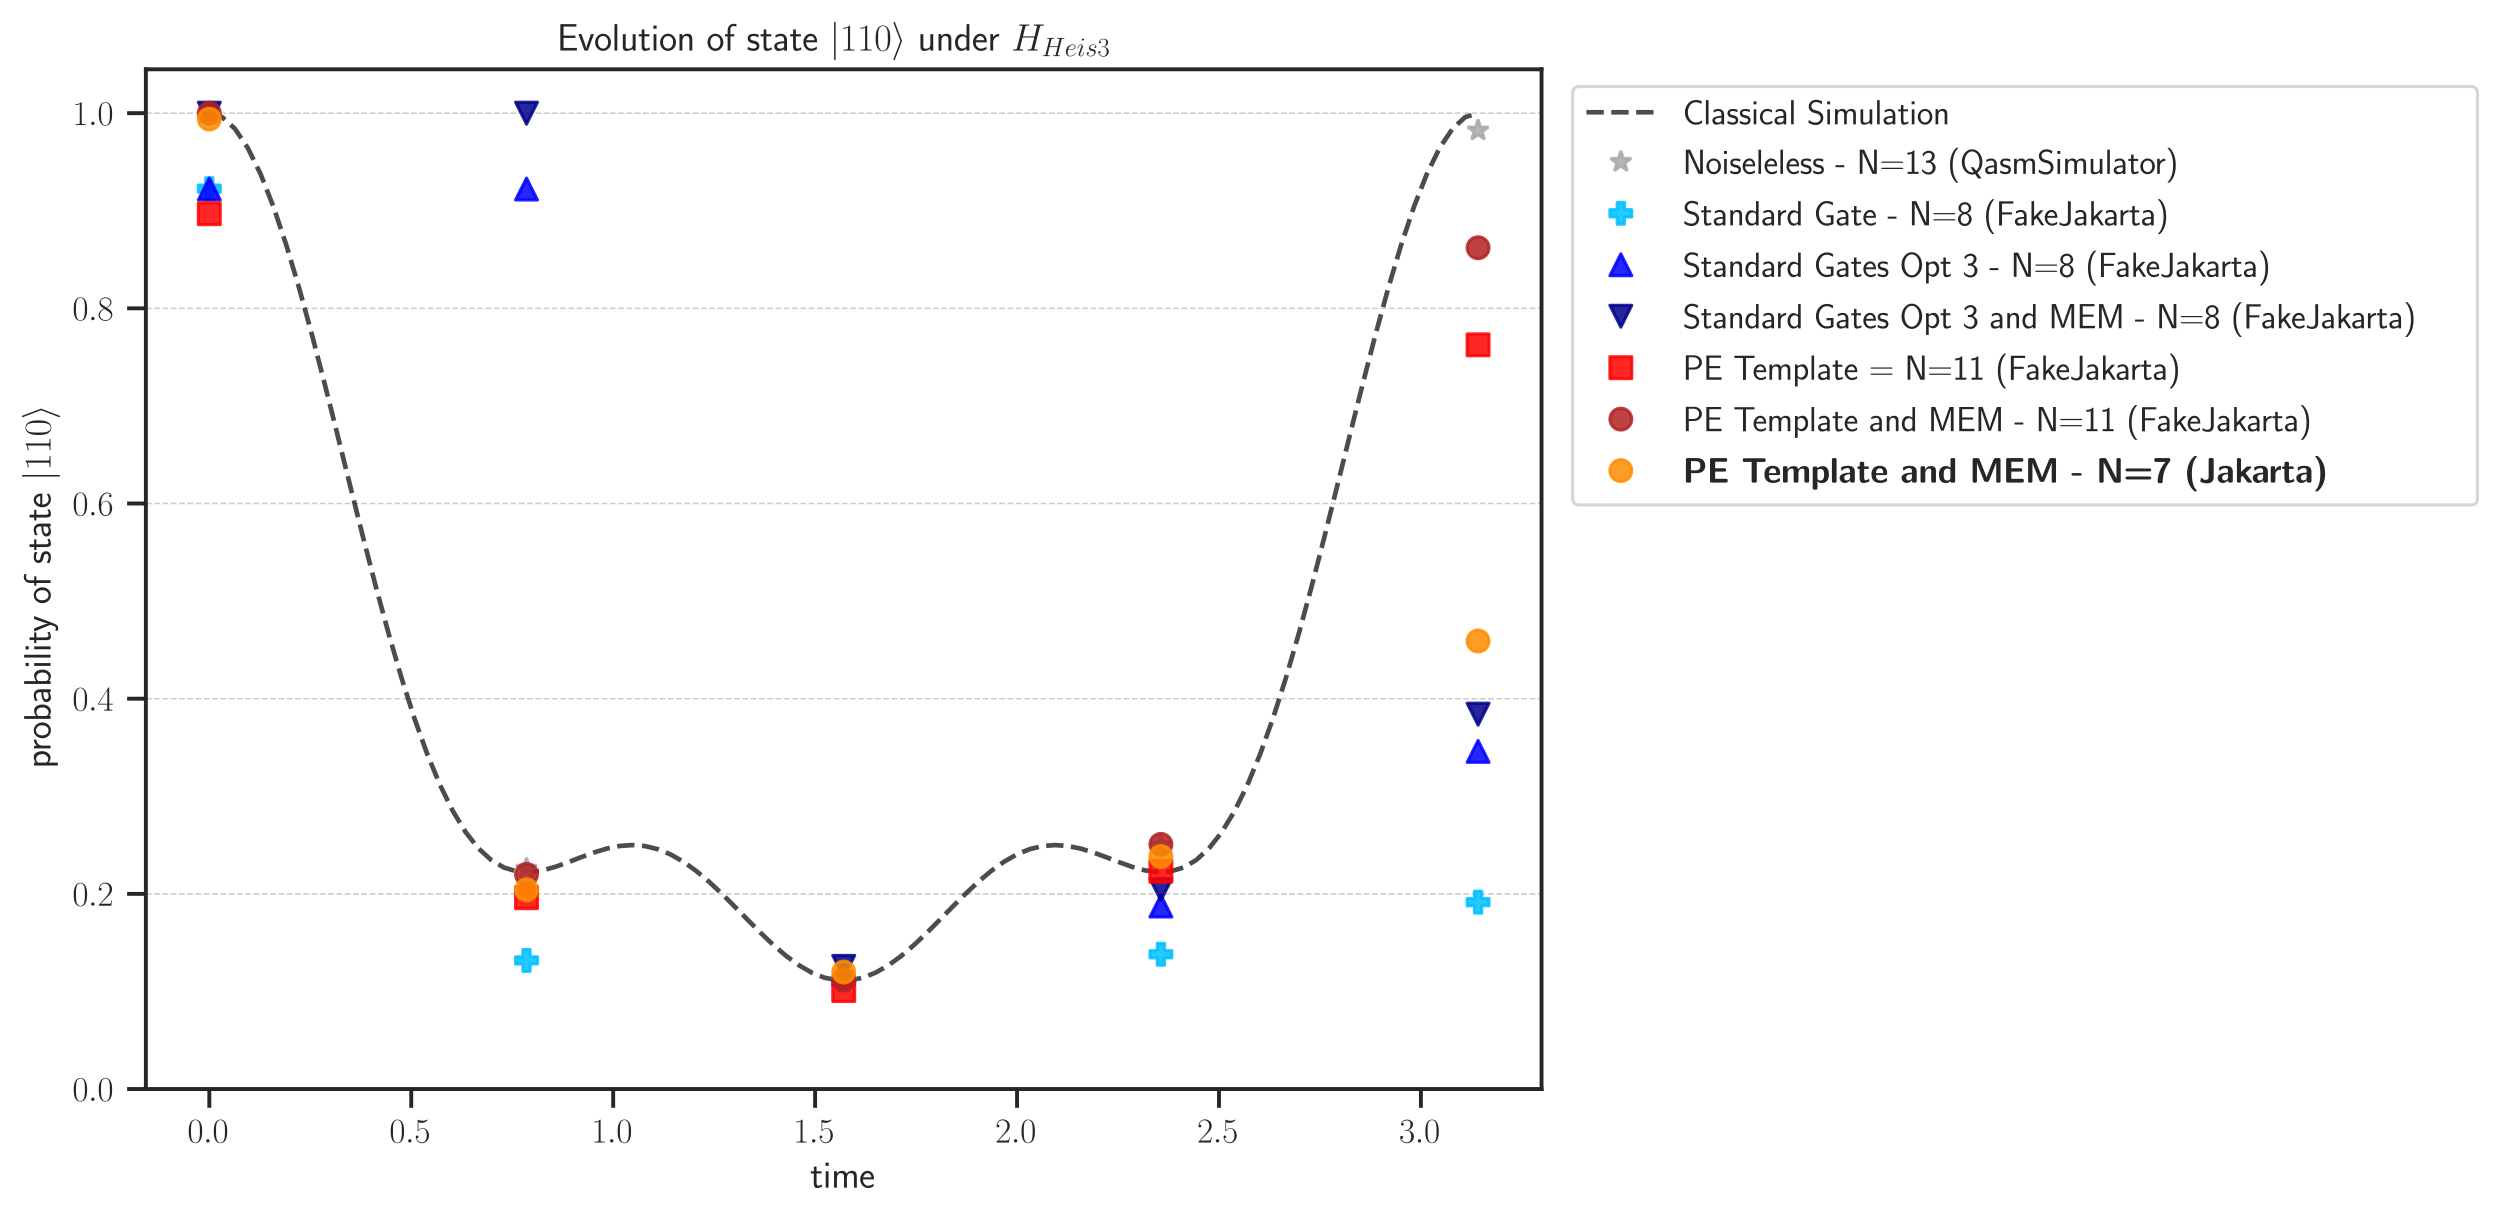 <?xml version="1.0" encoding="utf-8" standalone="no"?>
<!DOCTYPE svg PUBLIC "-//W3C//DTD SVG 1.1//EN"
  "http://www.w3.org/Graphics/SVG/1.1/DTD/svg11.dtd">
<svg xmlns:xlink="http://www.w3.org/1999/xlink" width="799.625pt" height="389.394pt" viewBox="0 0 799.625 389.394" xmlns="http://www.w3.org/2000/svg" version="1.1">
 <defs>
  <style type="text/css">*{stroke-linejoin: round; stroke-linecap: butt}</style>
 </defs>
 <g id="figure_1">
  <g id="patch_1">
   <path d="M 0 389.394 
L 799.625 389.394 
L 799.625 0 
L 0 0 
z
" style="fill: #ffffff"/>
  </g>
  <g id="axes_1">
   <g id="patch_2">
    <path d="M 46.658 348.326 
L 493.058 348.326 
L 493.058 22.166 
L 46.658 22.166 
z
" style="fill: #ffffff"/>
   </g>
   <g id="matplotlib.axis_1">
    <g id="xtick_1">
     <g id="line2d_1">
      <defs>
       <path id="ma5eceabf5c" d="M 0 0 
L 0 6 
" style="stroke: #262626; stroke-width: 1.25"/>
      </defs>
      <g>
       <use xlink:href="#ma5eceabf5c" x="66.949" y="348.326" style="fill: #262626; stroke: #262626; stroke-width: 1.25"/>
      </g>
     </g>
     <g id="text_1">
      <!-- $\mathdefault{0.0}$ -->
      <g style="fill: #262626" transform="translate(59.948 365.437)scale(0.11 -0.11)">
       <defs>
        <path id="CMR17-30" d="M 2688 2025 
C 2688 2416 2682 3080 2413 3591 
C 2176 4039 1798 4198 1466 4198 
C 1158 4198 768 4058 525 3597 
C 269 3118 243 2524 243 2025 
C 243 1661 250 1106 448 619 
C 723 -39 1216 -128 1466 -128 
C 1760 -128 2208 -7 2470 600 
C 2662 1042 2688 1559 2688 2025 
z
M 1466 -26 
C 1056 -26 813 325 723 812 
C 653 1188 653 1738 653 2096 
C 653 2588 653 2997 736 3387 
C 858 3929 1216 4096 1466 4096 
C 1728 4096 2067 3923 2189 3400 
C 2272 3036 2278 2607 2278 2096 
C 2278 1680 2278 1169 2202 792 
C 2067 95 1690 -26 1466 -26 
z
" transform="scale(0.016)"/>
        <path id="CMMI12-3a" d="M 1178 307 
C 1178 492 1024 619 870 619 
C 685 619 557 466 557 313 
C 557 128 710 0 864 0 
C 1050 0 1178 153 1178 307 
z
" transform="scale(0.016)"/>
       </defs>
       <use xlink:href="#CMR17-30" transform="scale(0.996)"/>
       <use xlink:href="#CMMI12-3a" transform="translate(45.69 0)scale(0.996)"/>
       <use xlink:href="#CMR17-30" transform="translate(72.788 0)scale(0.996)"/>
      </g>
     </g>
    </g>
    <g id="xtick_2">
     <g id="line2d_2">
      <g>
       <use xlink:href="#ma5eceabf5c" x="131.537" y="348.326" style="fill: #262626; stroke: #262626; stroke-width: 1.25"/>
      </g>
     </g>
     <g id="text_2">
      <!-- $\mathdefault{0.5}$ -->
      <g style="fill: #262626" transform="translate(124.536 365.437)scale(0.11 -0.11)">
       <defs>
        <path id="CMR17-35" d="M 730 3692 
C 794 3666 1056 3584 1325 3584 
C 1920 3584 2246 3911 2432 4100 
C 2432 4157 2432 4192 2394 4192 
C 2387 4192 2374 4192 2323 4163 
C 2099 4058 1837 3973 1517 3973 
C 1325 3973 1037 3999 723 4139 
C 653 4171 640 4171 634 4171 
C 602 4171 595 4164 595 4037 
L 595 2203 
C 595 2089 595 2057 659 2057 
C 691 2057 704 2070 736 2114 
C 941 2401 1222 2522 1542 2522 
C 1766 2522 2246 2382 2246 1289 
C 2246 1085 2246 715 2054 421 
C 1894 159 1645 25 1370 25 
C 947 25 518 320 403 814 
C 429 807 480 795 506 795 
C 589 795 749 840 749 1038 
C 749 1210 627 1280 506 1280 
C 358 1280 262 1190 262 1011 
C 262 454 704 -128 1382 -128 
C 2042 -128 2669 440 2669 1264 
C 2669 2030 2170 2624 1549 2624 
C 1222 2624 947 2503 730 2274 
L 730 3692 
z
" transform="scale(0.016)"/>
       </defs>
       <use xlink:href="#CMR17-30" transform="scale(0.996)"/>
       <use xlink:href="#CMMI12-3a" transform="translate(45.69 0)scale(0.996)"/>
       <use xlink:href="#CMR17-35" transform="translate(72.788 0)scale(0.996)"/>
      </g>
     </g>
    </g>
    <g id="xtick_3">
     <g id="line2d_3">
      <g>
       <use xlink:href="#ma5eceabf5c" x="196.125" y="348.326" style="fill: #262626; stroke: #262626; stroke-width: 1.25"/>
      </g>
     </g>
     <g id="text_3">
      <!-- $\mathdefault{1.0}$ -->
      <g style="fill: #262626" transform="translate(189.124 365.437)scale(0.11 -0.11)">
       <defs>
        <path id="CMR17-31" d="M 1702 4058 
C 1702 4192 1696 4192 1606 4192 
C 1357 3916 979 3827 621 3827 
C 602 3827 570 3827 563 3808 
C 557 3795 557 3782 557 3648 
C 755 3648 1088 3686 1344 3839 
L 1344 461 
C 1344 236 1331 160 781 160 
L 589 160 
L 589 0 
C 896 0 1216 0 1523 0 
C 1830 0 2150 0 2458 0 
L 2458 160 
L 2266 160 
C 1715 160 1702 230 1702 458 
L 1702 4058 
z
" transform="scale(0.016)"/>
       </defs>
       <use xlink:href="#CMR17-31" transform="scale(0.996)"/>
       <use xlink:href="#CMMI12-3a" transform="translate(45.69 0)scale(0.996)"/>
       <use xlink:href="#CMR17-30" transform="translate(72.788 0)scale(0.996)"/>
      </g>
     </g>
    </g>
    <g id="xtick_4">
     <g id="line2d_4">
      <g>
       <use xlink:href="#ma5eceabf5c" x="260.713" y="348.326" style="fill: #262626; stroke: #262626; stroke-width: 1.25"/>
      </g>
     </g>
     <g id="text_4">
      <!-- $\mathdefault{1.5}$ -->
      <g style="fill: #262626" transform="translate(253.712 365.437)scale(0.11 -0.11)">
       <use xlink:href="#CMR17-31" transform="scale(0.996)"/>
       <use xlink:href="#CMMI12-3a" transform="translate(45.69 0)scale(0.996)"/>
       <use xlink:href="#CMR17-35" transform="translate(72.788 0)scale(0.996)"/>
      </g>
     </g>
    </g>
    <g id="xtick_5">
     <g id="line2d_5">
      <g>
       <use xlink:href="#ma5eceabf5c" x="325.301" y="348.326" style="fill: #262626; stroke: #262626; stroke-width: 1.25"/>
      </g>
     </g>
     <g id="text_5">
      <!-- $\mathdefault{2.0}$ -->
      <g style="fill: #262626" transform="translate(318.299 365.437)scale(0.11 -0.11)">
       <defs>
        <path id="CMR17-32" d="M 2669 989 
L 2554 989 
C 2490 536 2438 459 2413 420 
C 2381 369 1920 369 1830 369 
L 602 369 
C 832 619 1280 1072 1824 1597 
C 2214 1967 2669 2402 2669 3035 
C 2669 3790 2067 4224 1395 4224 
C 691 4224 262 3604 262 3030 
C 262 2780 448 2748 525 2748 
C 589 2748 781 2787 781 3010 
C 781 3207 614 3264 525 3264 
C 486 3264 448 3258 422 3245 
C 544 3790 915 4058 1306 4058 
C 1862 4058 2227 3617 2227 3035 
C 2227 2479 1901 2000 1536 1584 
L 262 146 
L 262 0 
L 2515 0 
L 2669 989 
z
" transform="scale(0.016)"/>
       </defs>
       <use xlink:href="#CMR17-32" transform="scale(0.996)"/>
       <use xlink:href="#CMMI12-3a" transform="translate(45.69 0)scale(0.996)"/>
       <use xlink:href="#CMR17-30" transform="translate(72.788 0)scale(0.996)"/>
      </g>
     </g>
    </g>
    <g id="xtick_6">
     <g id="line2d_6">
      <g>
       <use xlink:href="#ma5eceabf5c" x="389.889" y="348.326" style="fill: #262626; stroke: #262626; stroke-width: 1.25"/>
      </g>
     </g>
     <g id="text_6">
      <!-- $\mathdefault{2.5}$ -->
      <g style="fill: #262626" transform="translate(382.887 365.437)scale(0.11 -0.11)">
       <use xlink:href="#CMR17-32" transform="scale(0.996)"/>
       <use xlink:href="#CMMI12-3a" transform="translate(45.69 0)scale(0.996)"/>
       <use xlink:href="#CMR17-35" transform="translate(72.788 0)scale(0.996)"/>
      </g>
     </g>
    </g>
    <g id="xtick_7">
     <g id="line2d_7">
      <g>
       <use xlink:href="#ma5eceabf5c" x="454.477" y="348.326" style="fill: #262626; stroke: #262626; stroke-width: 1.25"/>
      </g>
     </g>
     <g id="text_7">
      <!-- $\mathdefault{3.0}$ -->
      <g style="fill: #262626" transform="translate(447.475 365.437)scale(0.11 -0.11)">
       <defs>
        <path id="CMR17-33" d="M 1414 2157 
C 1984 2157 2234 1662 2234 1090 
C 2234 320 1824 25 1453 25 
C 1114 25 563 194 390 693 
C 422 680 454 680 486 680 
C 640 680 755 782 755 948 
C 755 1133 614 1216 486 1216 
C 378 1216 211 1165 211 926 
C 211 335 787 -128 1466 -128 
C 2176 -128 2720 430 2720 1085 
C 2720 1707 2208 2157 1600 2227 
C 2086 2328 2554 2756 2554 3329 
C 2554 3820 2048 4179 1472 4179 
C 890 4179 378 3829 378 3329 
C 378 3110 544 3072 627 3072 
C 762 3072 877 3155 877 3321 
C 877 3486 762 3569 627 3569 
C 602 3569 570 3569 544 3557 
C 730 3959 1235 4032 1459 4032 
C 1683 4032 2106 3925 2106 3320 
C 2106 3143 2080 2828 1862 2550 
C 1670 2304 1453 2304 1242 2284 
C 1210 2284 1062 2269 1037 2269 
C 992 2263 966 2257 966 2208 
C 966 2163 973 2157 1101 2157 
L 1414 2157 
z
" transform="scale(0.016)"/>
       </defs>
       <use xlink:href="#CMR17-33" transform="scale(0.996)"/>
       <use xlink:href="#CMMI12-3a" transform="translate(45.69 0)scale(0.996)"/>
       <use xlink:href="#CMR17-30" transform="translate(72.788 0)scale(0.996)"/>
      </g>
     </g>
    </g>
    <g id="text_8">
     <!-- time -->
     <g style="fill: #262626" transform="translate(259.138 379.87)scale(0.12 -0.12)">
      <defs>
       <path id="CMSS17-74" d="M 1069 2368 
L 1901 2368 
L 1901 2737 
L 1069 2737 
L 1069 3520 
L 614 3520 
L 614 2737 
L 109 2737 
L 109 2368 
L 602 2368 
L 602 749 
C 602 384 685 -64 1107 -64 
C 1427 -64 1722 25 2003 172 
L 1901 548 
C 1747 414 1562 337 1363 337 
C 1082 337 1069 696 1069 856 
L 1069 2368 
z
" transform="scale(0.016)"/>
       <path id="CMSS17-69" d="M 979 4183 
L 442 4183 
L 442 3648 
L 979 3648 
L 979 4183 
z
M 947 2739 
L 474 2739 
L 474 0 
L 947 0 
L 947 2739 
z
" transform="scale(0.016)"/>
       <path id="CMSS17-6d" d="M 4288 1877 
C 4288 2308 4179 2816 3462 2816 
C 2982 2816 2694 2516 2566 2331 
C 2451 2670 2182 2816 1798 2816 
C 1363 2816 1088 2568 941 2389 
L 941 2758 
L 474 2758 
L 474 0 
L 960 0 
L 960 1559 
C 960 1939 1101 2428 1555 2428 
C 2138 2428 2138 2016 2138 1829 
L 2138 0 
L 2624 0 
L 2624 1559 
C 2624 1939 2765 2428 3219 2428 
C 3802 2428 3802 2016 3802 1829 
L 3802 0 
L 4288 0 
L 4288 1877 
z
" transform="scale(0.016)"/>
       <path id="CMSS17-65" d="M 2502 1377 
C 2502 1590 2490 2003 2285 2345 
C 2061 2713 1696 2816 1421 2816 
C 755 2816 192 2188 192 1375 
C 192 582 774 -64 1510 -64 
C 1798 -64 2150 19 2470 248 
C 2470 274 2458 414 2451 420 
C 2451 433 2432 630 2432 656 
C 2125 407 1773 325 1517 325 
C 1107 325 666 667 646 1377 
L 2502 1377 
z
M 698 1728 
C 781 2084 1062 2421 1421 2421 
C 1517 2421 1965 2421 2080 1728 
L 698 1728 
z
" transform="scale(0.016)"/>
      </defs>
      <use xlink:href="#CMSS17-74" transform="scale(0.996)"/>
      <use xlink:href="#CMSS17-69" transform="translate(33.832 0)scale(0.996)"/>
      <use xlink:href="#CMSS17-6d" transform="translate(56.012 0)scale(0.996)"/>
      <use xlink:href="#CMSS17-65" transform="translate(130.242 0)scale(0.996)"/>
     </g>
    </g>
   </g>
   <g id="matplotlib.axis_2">
    <g id="ytick_1">
     <g id="line2d_8">
      <path d="M 46.658 348.326 
L 493.058 348.326 
" clip-path="url(#pfc77b44a71)" style="fill: none; stroke-dasharray: 1.85,0.8; stroke-dashoffset: 0; stroke: #cccccc; stroke-width: 0.5"/>
     </g>
     <g id="line2d_9">
      <defs>
       <path id="m027871670e" d="M 0 0 
L -6 0 
" style="stroke: #262626; stroke-width: 1.25"/>
      </defs>
      <g>
       <use xlink:href="#m027871670e" x="46.658" y="348.326" style="fill: #262626; stroke: #262626; stroke-width: 1.25"/>
      </g>
     </g>
     <g id="text_9">
      <!-- $\mathdefault{0.0}$ -->
      <g style="fill: #262626" transform="translate(23.155 352.132)scale(0.11 -0.11)">
       <use xlink:href="#CMR17-30" transform="scale(0.996)"/>
       <use xlink:href="#CMMI12-3a" transform="translate(45.69 0)scale(0.996)"/>
       <use xlink:href="#CMR17-30" transform="translate(72.788 0)scale(0.996)"/>
      </g>
     </g>
    </g>
    <g id="ytick_2">
     <g id="line2d_10">
      <path d="M 46.658 285.901 
L 493.058 285.901 
" clip-path="url(#pfc77b44a71)" style="fill: none; stroke-dasharray: 1.85,0.8; stroke-dashoffset: 0; stroke: #cccccc; stroke-width: 0.5"/>
     </g>
     <g id="line2d_11">
      <g>
       <use xlink:href="#m027871670e" x="46.658" y="285.901" style="fill: #262626; stroke: #262626; stroke-width: 1.25"/>
      </g>
     </g>
     <g id="text_10">
      <!-- $\mathdefault{0.2}$ -->
      <g style="fill: #262626" transform="translate(23.155 289.706)scale(0.11 -0.11)">
       <use xlink:href="#CMR17-30" transform="scale(0.996)"/>
       <use xlink:href="#CMMI12-3a" transform="translate(45.69 0)scale(0.996)"/>
       <use xlink:href="#CMR17-32" transform="translate(72.788 0)scale(0.996)"/>
      </g>
     </g>
    </g>
    <g id="ytick_3">
     <g id="line2d_12">
      <path d="M 46.658 223.475 
L 493.058 223.475 
" clip-path="url(#pfc77b44a71)" style="fill: none; stroke-dasharray: 1.85,0.8; stroke-dashoffset: 0; stroke: #cccccc; stroke-width: 0.5"/>
     </g>
     <g id="line2d_13">
      <g>
       <use xlink:href="#m027871670e" x="46.658" y="223.475" style="fill: #262626; stroke: #262626; stroke-width: 1.25"/>
      </g>
     </g>
     <g id="text_11">
      <!-- $\mathdefault{0.4}$ -->
      <g style="fill: #262626" transform="translate(23.155 227.28)scale(0.11 -0.11)">
       <defs>
        <path id="CMR17-34" d="M 2150 4122 
C 2150 4256 2144 4256 2029 4256 
L 128 1254 
L 128 1088 
L 1779 1088 
L 1779 457 
C 1779 224 1766 160 1318 160 
L 1197 160 
L 1197 0 
C 1402 0 1747 0 1965 0 
C 2182 0 2528 0 2733 0 
L 2733 160 
L 2611 160 
C 2163 160 2150 224 2150 457 
L 2150 1088 
L 2803 1088 
L 2803 1254 
L 2150 1254 
L 2150 4122 
z
M 1798 3703 
L 1798 1254 
L 256 1254 
L 1798 3703 
z
" transform="scale(0.016)"/>
       </defs>
       <use xlink:href="#CMR17-30" transform="scale(0.996)"/>
       <use xlink:href="#CMMI12-3a" transform="translate(45.69 0)scale(0.996)"/>
       <use xlink:href="#CMR17-34" transform="translate(72.788 0)scale(0.996)"/>
      </g>
     </g>
    </g>
    <g id="ytick_4">
     <g id="line2d_14">
      <path d="M 46.658 161.049 
L 493.058 161.049 
" clip-path="url(#pfc77b44a71)" style="fill: none; stroke-dasharray: 1.85,0.8; stroke-dashoffset: 0; stroke: #cccccc; stroke-width: 0.5"/>
     </g>
     <g id="line2d_15">
      <g>
       <use xlink:href="#m027871670e" x="46.658" y="161.049" style="fill: #262626; stroke: #262626; stroke-width: 1.25"/>
      </g>
     </g>
     <g id="text_12">
      <!-- $\mathdefault{0.6}$ -->
      <g style="fill: #262626" transform="translate(23.155 164.855)scale(0.11 -0.11)">
       <defs>
        <path id="CMR17-36" d="M 678 2176 
C 678 3690 1395 4032 1811 4032 
C 1946 4032 2272 4009 2400 3776 
C 2298 3776 2106 3776 2106 3553 
C 2106 3381 2246 3323 2336 3323 
C 2394 3323 2566 3348 2566 3560 
C 2566 3954 2246 4179 1805 4179 
C 1043 4179 243 3390 243 1984 
C 243 253 966 -128 1478 -128 
C 2099 -128 2688 427 2688 1283 
C 2688 2081 2170 2662 1517 2662 
C 1126 2662 838 2407 678 1960 
L 678 2176 
z
M 1478 25 
C 691 25 691 1200 691 1436 
C 691 1896 909 2560 1504 2560 
C 1613 2560 1926 2560 2138 2120 
C 2253 1870 2253 1609 2253 1289 
C 2253 944 2253 690 2118 434 
C 1978 171 1773 25 1478 25 
z
" transform="scale(0.016)"/>
       </defs>
       <use xlink:href="#CMR17-30" transform="scale(0.996)"/>
       <use xlink:href="#CMMI12-3a" transform="translate(45.69 0)scale(0.996)"/>
       <use xlink:href="#CMR17-36" transform="translate(72.788 0)scale(0.996)"/>
      </g>
     </g>
    </g>
    <g id="ytick_5">
     <g id="line2d_16">
      <path d="M 46.658 98.624 
L 493.058 98.624 
" clip-path="url(#pfc77b44a71)" style="fill: none; stroke-dasharray: 1.85,0.8; stroke-dashoffset: 0; stroke: #cccccc; stroke-width: 0.5"/>
     </g>
     <g id="line2d_17">
      <g>
       <use xlink:href="#m027871670e" x="46.658" y="98.624" style="fill: #262626; stroke: #262626; stroke-width: 1.25"/>
      </g>
     </g>
     <g id="text_13">
      <!-- $\mathdefault{0.8}$ -->
      <g style="fill: #262626" transform="translate(23.155 102.429)scale(0.11 -0.11)">
       <defs>
        <path id="CMR17-38" d="M 1741 2264 
C 2144 2467 2554 2773 2554 3263 
C 2554 3841 1990 4179 1472 4179 
C 890 4179 378 3759 378 3180 
C 378 3021 416 2747 666 2505 
C 730 2442 998 2251 1171 2130 
C 883 1983 211 1634 211 934 
C 211 279 838 -128 1459 -128 
C 2144 -128 2720 362 2720 1010 
C 2720 1590 2330 1857 2074 2029 
L 1741 2264 
z
M 902 2822 
C 851 2854 595 3051 595 3351 
C 595 3739 998 4032 1459 4032 
C 1965 4032 2336 3676 2336 3262 
C 2336 2669 1670 2331 1638 2331 
C 1632 2331 1626 2331 1574 2370 
L 902 2822 
z
M 2080 1519 
C 2176 1449 2483 1240 2483 851 
C 2483 381 2010 25 1472 25 
C 890 25 448 438 448 940 
C 448 1443 838 1862 1280 2060 
L 2080 1519 
z
" transform="scale(0.016)"/>
       </defs>
       <use xlink:href="#CMR17-30" transform="scale(0.996)"/>
       <use xlink:href="#CMMI12-3a" transform="translate(45.69 0)scale(0.996)"/>
       <use xlink:href="#CMR17-38" transform="translate(72.788 0)scale(0.996)"/>
      </g>
     </g>
    </g>
    <g id="ytick_6">
     <g id="line2d_18">
      <path d="M 46.658 36.198 
L 493.058 36.198 
" clip-path="url(#pfc77b44a71)" style="fill: none; stroke-dasharray: 1.85,0.8; stroke-dashoffset: 0; stroke: #cccccc; stroke-width: 0.5"/>
     </g>
     <g id="line2d_19">
      <g>
       <use xlink:href="#m027871670e" x="46.658" y="36.198" style="fill: #262626; stroke: #262626; stroke-width: 1.25"/>
      </g>
     </g>
     <g id="text_14">
      <!-- $\mathdefault{1.0}$ -->
      <g style="fill: #262626" transform="translate(23.155 40.003)scale(0.11 -0.11)">
       <use xlink:href="#CMR17-31" transform="scale(0.996)"/>
       <use xlink:href="#CMMI12-3a" transform="translate(45.69 0)scale(0.996)"/>
       <use xlink:href="#CMR17-30" transform="translate(72.788 0)scale(0.996)"/>
      </g>
     </g>
    </g>
    <g id="text_15">
     <!-- probability of state $|110\rangle$ -->
     <g style="fill: #262626" transform="translate(16.166 245.774)rotate(-90)scale(0.12 -0.12)">
      <defs>
       <path id="CMSS17-70" d="M 966 333 
C 1178 129 1466 -5 1773 -5 
C 2368 -5 2880 603 2880 1412 
C 2880 2159 2496 2816 1946 2816 
C 1626 2816 1242 2702 954 2472 
L 954 2765 
L 480 2765 
L 480 -1216 
L 966 -1216 
L 966 333 
z
M 966 2100 
C 1018 2176 1235 2415 1587 2415 
C 2035 2415 2394 1960 2394 1412 
C 2394 787 1958 384 1530 384 
C 1402 384 1267 415 1139 523 
C 966 674 966 768 966 857 
L 966 2100 
z
" transform="scale(0.016)"/>
       <path id="CMSS17-72" d="M 954 1363 
C 954 1965 1395 2368 1958 2368 
L 1958 2789 
C 1549 2789 1165 2585 934 2253 
L 934 2758 
L 480 2758 
L 480 0 
L 954 0 
L 954 1363 
z
" transform="scale(0.016)"/>
       <path id="CMSS17-6f" d="M 2829 1356 
C 2829 2176 2221 2816 1504 2816 
C 768 2816 173 2157 173 1356 
C 173 544 787 -64 1498 -64 
C 2227 -64 2829 563 2829 1356 
z
M 1504 337 
C 1050 337 659 709 659 1408 
C 659 2151 1114 2427 1498 2427 
C 1914 2427 2342 2126 2342 1408 
C 2342 683 1926 337 1504 337 
z
" transform="scale(0.016)"/>
       <path id="CMSS17-62" d="M 954 4416 
L 480 4416 
L 480 -13 
L 966 -13 
L 966 274 
C 1210 38 1504 -64 1766 -64 
C 2381 -64 2880 549 2880 1352 
C 2880 2086 2496 2756 1926 2756 
C 1523 2756 1165 2591 954 2419 
L 954 4416 
z
M 966 2046 
C 1107 2222 1306 2368 1587 2368 
C 1965 2368 2394 2097 2394 1352 
C 2394 558 1882 325 1530 325 
C 1402 325 1267 356 1139 464 
C 966 615 966 709 966 797 
L 966 2046 
z
" transform="scale(0.016)"/>
       <path id="CMSS17-61" d="M 2406 1791 
C 2406 2392 1978 2808 1402 2808 
C 1120 2808 813 2757 461 2553 
L 499 2135 
C 659 2248 934 2432 1395 2432 
C 1722 2432 1920 2180 1920 1782 
L 1920 1536 
C 896 1536 256 1238 256 726 
C 256 461 416 -64 947 -64 
C 1043 -64 1562 -64 1933 217 
L 1933 -19 
L 2406 -19 
L 2406 1791 
z
M 1920 816 
C 1920 701 1920 548 1728 434 
C 1562 325 1350 325 1261 325 
C 941 325 723 511 723 744 
C 723 1211 1722 1211 1920 1211 
L 1920 816 
z
" transform="scale(0.016)"/>
       <path id="CMSS17-6c" d="M 947 4416 
L 474 4416 
L 474 0 
L 947 0 
L 947 4416 
z
" transform="scale(0.016)"/>
       <path id="CMSS17-79" d="M 2675 2752 
L 2176 2752 
C 1632 1294 1446 702 1434 383 
L 1427 383 
C 1408 696 1126 1460 902 2007 
L 602 2752 
L 83 2752 
L 1216 13 
C 1146 -178 1043 -465 1011 -529 
C 870 -885 774 -885 672 -885 
C 646 -885 442 -885 211 -809 
L 250 -1229 
C 410 -1261 570 -1280 685 -1280 
C 845 -1280 1165 -1280 1459 -497 
L 2675 2752 
z
" transform="scale(0.016)"/>
       <path id="CMSS17-66" d="M 1075 2368 
L 1722 2368 
L 1722 2737 
L 1062 2737 
L 1062 3559 
C 1062 4014 1408 4092 1606 4092 
C 1670 4092 1850 4092 2080 4009 
L 2080 4429 
C 1933 4461 1754 4480 1613 4480 
C 1018 4480 602 3993 602 3359 
L 602 2737 
L 160 2737 
L 160 2368 
L 602 2368 
L 602 0 
L 1075 0 
L 1075 2368 
z
" transform="scale(0.016)"/>
       <path id="CMSS17-73" d="M 2061 2627 
C 1683 2807 1389 2807 1197 2807 
C 742 2807 198 2648 198 2003 
C 198 1359 902 1218 1094 1179 
C 1389 1122 1715 1058 1715 740 
C 1715 337 1254 337 1171 337 
C 915 337 563 407 243 638 
L 166 210 
C 531 0 883 -64 1178 -64 
C 1965 -64 2163 416 2163 781 
C 2163 1094 1984 1305 1862 1401 
C 1651 1568 1574 1587 1050 1696 
C 960 1709 646 1779 646 2066 
C 646 2432 1050 2432 1139 2432 
C 1555 2432 1811 2303 1984 2208 
L 2061 2627 
z
" transform="scale(0.016)"/>
       <path id="CMSY10-6a" d="M 1018 4570 
C 1018 4685 1018 4800 890 4800 
C 762 4800 762 4685 762 4570 
L 762 -1370 
C 762 -1485 762 -1600 890 -1600 
C 1018 -1600 1018 -1485 1018 -1370 
L 1018 4570 
z
" transform="scale(0.016)"/>
       <path id="CMSY10-69" d="M 1747 1491 
C 1779 1568 1779 1581 1779 1600 
C 1779 1619 1779 1632 1747 1709 
L 627 4653 
C 589 4762 550 4800 480 4800 
C 410 4800 352 4742 352 4672 
C 352 4653 352 4640 384 4570 
L 1517 1600 
L 384 -1357 
C 352 -1427 352 -1440 352 -1472 
C 352 -1542 410 -1600 480 -1600 
C 563 -1600 589 -1536 614 -1472 
L 1747 1491 
z
" transform="scale(0.016)"/>
      </defs>
      <use xlink:href="#CMSS17-70" transform="scale(0.996)"/>
      <use xlink:href="#CMSS17-72" transform="translate(45.602 0)scale(0.996)"/>
      <use xlink:href="#CMSS17-6f" transform="translate(77.512 0)scale(0.996)"/>
      <use xlink:href="#CMSS17-62" transform="translate(124.356 0)scale(0.996)"/>
      <use xlink:href="#CMSS17-61" transform="translate(172.561 0)scale(0.996)"/>
      <use xlink:href="#CMSS17-62" transform="translate(217.483 0)scale(0.996)"/>
      <use xlink:href="#CMSS17-69" transform="translate(265.688 0)scale(0.996)"/>
      <use xlink:href="#CMSS17-6c" transform="translate(287.868 0)scale(0.996)"/>
      <use xlink:href="#CMSS17-69" transform="translate(310.049 0)scale(0.996)"/>
      <use xlink:href="#CMSS17-74" transform="translate(332.23 0)scale(0.996)"/>
      <use xlink:href="#CMSS17-79" transform="translate(363.459 0)scale(0.996)"/>
      <use xlink:href="#CMSS17-6f" transform="translate(437.688 0)scale(0.996)"/>
      <use xlink:href="#CMSS17-66" transform="translate(484.532 0)scale(0.996)"/>
      <use xlink:href="#CMSS17-73" transform="translate(544.388 0)scale(0.996)"/>
      <use xlink:href="#CMSS17-74" transform="translate(580.301 0)scale(0.996)"/>
      <use xlink:href="#CMSS17-61" transform="translate(614.133 0)scale(0.996)"/>
      <use xlink:href="#CMSS17-74" transform="translate(659.055 0)scale(0.996)"/>
      <use xlink:href="#CMSS17-65" transform="translate(692.886 0)scale(0.996)"/>
      <use xlink:href="#CMSY10-6a" transform="translate(765.754 0)scale(0.996)"/>
      <use xlink:href="#CMR17-31" transform="translate(793.428 0)scale(0.996)"/>
      <use xlink:href="#CMR17-31" transform="translate(839.119 0)scale(0.996)"/>
      <use xlink:href="#CMR17-30" transform="translate(884.809 0)scale(0.996)"/>
      <use xlink:href="#CMSY10-69" transform="translate(930.5 0)scale(0.996)"/>
     </g>
    </g>
   </g>
   <g id="line2d_20">
    <path d="M 66.949 36.198 
L 71.048 37.453 
L 75.148 41.187 
L 79.247 47.31 
L 83.346 55.676 
L 87.445 66.087 
L 91.544 78.297 
L 95.643 92.022 
L 99.743 106.948 
L 103.842 122.742 
L 107.941 139.057 
L 112.04 155.549 
L 116.139 171.88 
L 120.238 187.733 
L 124.338 202.819 
L 128.437 216.883 
L 132.536 229.714 
L 136.635 241.146 
L 140.734 251.065 
L 144.833 259.407 
L 148.933 266.161 
L 153.032 271.364 
L 157.131 275.101 
L 161.23 277.497 
L 165.329 278.714 
L 169.428 278.939 
L 173.528 278.38 
L 177.627 277.257 
L 181.726 275.792 
L 185.825 274.202 
L 189.924 272.688 
L 194.024 271.435 
L 198.123 270.596 
L 202.222 270.294 
L 206.321 270.619 
L 210.42 271.618 
L 214.519 273.305 
L 218.619 275.652 
L 222.718 278.6 
L 226.817 282.055 
L 230.916 285.899 
L 235.015 289.992 
L 239.114 294.18 
L 243.214 298.304 
L 247.313 302.201 
L 251.412 305.719 
L 255.511 308.719 
L 259.61 311.081 
L 263.709 312.71 
L 267.809 313.541 
L 271.908 313.541 
L 276.007 312.71 
L 280.106 311.081 
L 284.205 308.719 
L 288.305 305.719 
L 292.404 302.201 
L 296.503 298.304 
L 300.602 294.18 
L 304.701 289.992 
L 308.8 285.899 
L 312.9 282.055 
L 316.999 278.6 
L 321.098 275.652 
L 325.197 273.305 
L 329.296 271.618 
L 333.395 270.619 
L 337.495 270.294 
L 341.594 270.596 
L 345.693 271.435 
L 349.792 272.688 
L 353.891 274.202 
L 357.99 275.792 
L 362.09 277.257 
L 366.189 278.38 
L 370.288 278.939 
L 374.387 278.714 
L 378.486 277.497 
L 382.586 275.101 
L 386.685 271.364 
L 390.784 266.161 
L 394.883 259.407 
L 398.982 251.065 
L 403.081 241.146 
L 407.181 229.714 
L 411.28 216.883 
L 415.379 202.819 
L 419.478 187.733 
L 423.577 171.88 
L 427.676 155.549 
L 431.776 139.057 
L 435.875 122.742 
L 439.974 106.948 
L 444.073 92.022 
L 448.172 78.297 
L 452.271 66.087 
L 456.371 55.676 
L 460.47 47.31 
L 464.569 41.187 
L 468.668 37.453 
L 472.767 36.198 
" clip-path="url(#pfc77b44a71)" style="fill: none; stroke-dasharray: 5.55,2.4; stroke-dashoffset: 0; stroke: #000000; stroke-opacity: 0.7; stroke-width: 1.5"/>
   </g>
   <g id="line2d_21">
    <path d="M 66.949 36.198 
L 168.404 277.848 
L 269.858 314.086 
L 371.313 270.357 
L 472.767 41.723 
" clip-path="url(#pfc77b44a71)" style="fill: none"/>
    <defs>
     <path id="m397996ff2a" d="M 0 -3.5 
L -0.786 -1.082 
L -3.329 -1.082 
L -1.271 0.413 
L -2.057 2.832 
L -0 1.337 
L 2.057 2.832 
L 1.271 0.413 
L 3.329 -1.082 
L 0.786 -1.082 
z
" style="stroke: #a9a9a9; stroke-opacity: 0.85; stroke-linejoin: bevel"/>
    </defs>
    <g clip-path="url(#pfc77b44a71)">
     <use xlink:href="#m397996ff2a" x="66.949" y="36.198" style="fill: #a9a9a9; fill-opacity: 0.85; stroke: #a9a9a9; stroke-opacity: 0.85; stroke-linejoin: bevel"/>
     <use xlink:href="#m397996ff2a" x="168.404" y="277.848" style="fill: #a9a9a9; fill-opacity: 0.85; stroke: #a9a9a9; stroke-opacity: 0.85; stroke-linejoin: bevel"/>
     <use xlink:href="#m397996ff2a" x="269.858" y="314.086" style="fill: #a9a9a9; fill-opacity: 0.85; stroke: #a9a9a9; stroke-opacity: 0.85; stroke-linejoin: bevel"/>
     <use xlink:href="#m397996ff2a" x="371.313" y="270.357" style="fill: #a9a9a9; fill-opacity: 0.85; stroke: #a9a9a9; stroke-opacity: 0.85; stroke-linejoin: bevel"/>
     <use xlink:href="#m397996ff2a" x="472.767" y="41.723" style="fill: #a9a9a9; fill-opacity: 0.85; stroke: #a9a9a9; stroke-opacity: 0.85; stroke-linejoin: bevel"/>
    </g>
   </g>
   <g id="line2d_22">
    <path d="M 66.949 60.357 
L 168.404 307.188 
L 269.858 313.462 
L 371.313 305.221 
L 472.767 288.554 
" clip-path="url(#pfc77b44a71)" style="fill: none"/>
    <defs>
     <path id="m4cc307f31c" d="M -1.167 3.5 
L 1.167 3.5 
L 1.167 1.167 
L 3.5 1.167 
L 3.5 -1.167 
L 1.167 -1.167 
L 1.167 -3.5 
L -1.167 -3.5 
L -1.167 -1.167 
L -3.5 -1.167 
L -3.5 1.167 
L -1.167 1.167 
z
" style="stroke: #00bfff; stroke-opacity: 0.85; stroke-linejoin: miter"/>
    </defs>
    <g clip-path="url(#pfc77b44a71)">
     <use xlink:href="#m4cc307f31c" x="66.949" y="60.357" style="fill: #00bfff; fill-opacity: 0.85; stroke: #00bfff; stroke-opacity: 0.85; stroke-linejoin: miter"/>
     <use xlink:href="#m4cc307f31c" x="168.404" y="307.188" style="fill: #00bfff; fill-opacity: 0.85; stroke: #00bfff; stroke-opacity: 0.85; stroke-linejoin: miter"/>
     <use xlink:href="#m4cc307f31c" x="269.858" y="313.462" style="fill: #00bfff; fill-opacity: 0.85; stroke: #00bfff; stroke-opacity: 0.85; stroke-linejoin: miter"/>
     <use xlink:href="#m4cc307f31c" x="371.313" y="305.221" style="fill: #00bfff; fill-opacity: 0.85; stroke: #00bfff; stroke-opacity: 0.85; stroke-linejoin: miter"/>
     <use xlink:href="#m4cc307f31c" x="472.767" y="288.554" style="fill: #00bfff; fill-opacity: 0.85; stroke: #00bfff; stroke-opacity: 0.85; stroke-linejoin: miter"/>
    </g>
   </g>
   <g id="line2d_23">
    <path d="M 66.949 60.45 
L 168.404 60.45 
L 269.858 311.558 
L 371.313 289.802 
L 472.767 240.33 
" clip-path="url(#pfc77b44a71)" style="fill: none"/>
    <defs>
     <path id="m5297823cff" d="M 0 -3.5 
L -3.5 3.5 
L 3.5 3.5 
z
" style="stroke: #0000ff; stroke-opacity: 0.85; stroke-linejoin: miter"/>
    </defs>
    <g clip-path="url(#pfc77b44a71)">
     <use xlink:href="#m5297823cff" x="66.949" y="60.45" style="fill: #0000ff; fill-opacity: 0.85; stroke: #0000ff; stroke-opacity: 0.85; stroke-linejoin: miter"/>
     <use xlink:href="#m5297823cff" x="168.404" y="60.45" style="fill: #0000ff; fill-opacity: 0.85; stroke: #0000ff; stroke-opacity: 0.85; stroke-linejoin: miter"/>
     <use xlink:href="#m5297823cff" x="269.858" y="311.558" style="fill: #0000ff; fill-opacity: 0.85; stroke: #0000ff; stroke-opacity: 0.85; stroke-linejoin: miter"/>
     <use xlink:href="#m5297823cff" x="371.313" y="289.802" style="fill: #0000ff; fill-opacity: 0.85; stroke: #0000ff; stroke-opacity: 0.85; stroke-linejoin: miter"/>
     <use xlink:href="#m5297823cff" x="472.767" y="240.33" style="fill: #0000ff; fill-opacity: 0.85; stroke: #0000ff; stroke-opacity: 0.85; stroke-linejoin: miter"/>
    </g>
   </g>
   <g id="line2d_24">
    <path d="M 66.949 36.198 
L 168.404 36.198 
L 269.858 309.092 
L 371.313 284.527 
L 472.767 228.438 
" clip-path="url(#pfc77b44a71)" style="fill: none"/>
    <defs>
     <path id="m4566f04679" d="M -0 3.5 
L 3.5 -3.5 
L -3.5 -3.5 
z
" style="stroke: #00008b; stroke-opacity: 0.85; stroke-linejoin: miter"/>
    </defs>
    <g clip-path="url(#pfc77b44a71)">
     <use xlink:href="#m4566f04679" x="66.949" y="36.198" style="fill: #00008b; fill-opacity: 0.85; stroke: #00008b; stroke-opacity: 0.85; stroke-linejoin: miter"/>
     <use xlink:href="#m4566f04679" x="168.404" y="36.198" style="fill: #00008b; fill-opacity: 0.85; stroke: #00008b; stroke-opacity: 0.85; stroke-linejoin: miter"/>
     <use xlink:href="#m4566f04679" x="269.858" y="309.092" style="fill: #00008b; fill-opacity: 0.85; stroke: #00008b; stroke-opacity: 0.85; stroke-linejoin: miter"/>
     <use xlink:href="#m4566f04679" x="371.313" y="284.527" style="fill: #00008b; fill-opacity: 0.85; stroke: #00008b; stroke-opacity: 0.85; stroke-linejoin: miter"/>
     <use xlink:href="#m4566f04679" x="472.767" y="228.438" style="fill: #00008b; fill-opacity: 0.85; stroke: #00008b; stroke-opacity: 0.85; stroke-linejoin: miter"/>
    </g>
   </g>
   <g id="line2d_25">
    <path d="M 66.949 68.347 
L 168.404 287.118 
L 269.858 316.833 
L 371.313 278.691 
L 472.767 110.297 
" clip-path="url(#pfc77b44a71)" style="fill: none"/>
    <defs>
     <path id="mb413811622" d="M -3.5 3.5 
L 3.5 3.5 
L 3.5 -3.5 
L -3.5 -3.5 
z
" style="stroke: #ff0000; stroke-opacity: 0.85; stroke-linejoin: miter"/>
    </defs>
    <g clip-path="url(#pfc77b44a71)">
     <use xlink:href="#mb413811622" x="66.949" y="68.347" style="fill: #ff0000; fill-opacity: 0.85; stroke: #ff0000; stroke-opacity: 0.85; stroke-linejoin: miter"/>
     <use xlink:href="#mb413811622" x="168.404" y="287.118" style="fill: #ff0000; fill-opacity: 0.85; stroke: #ff0000; stroke-opacity: 0.85; stroke-linejoin: miter"/>
     <use xlink:href="#mb413811622" x="269.858" y="316.833" style="fill: #ff0000; fill-opacity: 0.85; stroke: #ff0000; stroke-opacity: 0.85; stroke-linejoin: miter"/>
     <use xlink:href="#mb413811622" x="371.313" y="278.691" style="fill: #ff0000; fill-opacity: 0.85; stroke: #ff0000; stroke-opacity: 0.85; stroke-linejoin: miter"/>
     <use xlink:href="#mb413811622" x="472.767" y="110.297" style="fill: #ff0000; fill-opacity: 0.85; stroke: #ff0000; stroke-opacity: 0.85; stroke-linejoin: miter"/>
    </g>
   </g>
   <g id="line2d_26">
    <path d="M 66.949 36.198 
L 168.404 279.689 
L 269.858 313.306 
L 371.313 270.076 
L 472.767 79.241 
" clip-path="url(#pfc77b44a71)" style="fill: none"/>
    <defs>
     <path id="m4097eff8e3" d="M 0 3.5 
C 0.928 3.5 1.819 3.131 2.475 2.475 
C 3.131 1.819 3.5 0.928 3.5 0 
C 3.5 -0.928 3.131 -1.819 2.475 -2.475 
C 1.819 -3.131 0.928 -3.5 0 -3.5 
C -0.928 -3.5 -1.819 -3.131 -2.475 -2.475 
C -3.131 -1.819 -3.5 -0.928 -3.5 0 
C -3.5 0.928 -3.131 1.819 -2.475 2.475 
C -1.819 3.131 -0.928 3.5 0 3.5 
z
" style="stroke: #b22222; stroke-opacity: 0.85"/>
    </defs>
    <g clip-path="url(#pfc77b44a71)">
     <use xlink:href="#m4097eff8e3" x="66.949" y="36.198" style="fill: #b22222; fill-opacity: 0.85; stroke: #b22222; stroke-opacity: 0.85"/>
     <use xlink:href="#m4097eff8e3" x="168.404" y="279.689" style="fill: #b22222; fill-opacity: 0.85; stroke: #b22222; stroke-opacity: 0.85"/>
     <use xlink:href="#m4097eff8e3" x="269.858" y="313.306" style="fill: #b22222; fill-opacity: 0.85; stroke: #b22222; stroke-opacity: 0.85"/>
     <use xlink:href="#m4097eff8e3" x="371.313" y="270.076" style="fill: #b22222; fill-opacity: 0.85; stroke: #b22222; stroke-opacity: 0.85"/>
     <use xlink:href="#m4097eff8e3" x="472.767" y="79.241" style="fill: #b22222; fill-opacity: 0.85; stroke: #b22222; stroke-opacity: 0.85"/>
    </g>
   </g>
   <g id="line2d_27">
    <path d="M 66.949 38.071 
L 168.404 284.621 
L 269.858 310.902 
L 371.313 273.946 
L 472.767 205.028 
" clip-path="url(#pfc77b44a71)" style="fill: none"/>
    <defs>
     <path id="m08326ae70b" d="M 0 3.5 
C 0.928 3.5 1.819 3.131 2.475 2.475 
C 3.131 1.819 3.5 0.928 3.5 0 
C 3.5 -0.928 3.131 -1.819 2.475 -2.475 
C 1.819 -3.131 0.928 -3.5 0 -3.5 
C -0.928 -3.5 -1.819 -3.131 -2.475 -2.475 
C -3.131 -1.819 -3.5 -0.928 -3.5 0 
C -3.5 0.928 -3.131 1.819 -2.475 2.475 
C -1.819 3.131 -0.928 3.5 0 3.5 
z
" style="stroke: #ff8c00; stroke-opacity: 0.85"/>
    </defs>
    <g clip-path="url(#pfc77b44a71)">
     <use xlink:href="#m08326ae70b" x="66.949" y="38.071" style="fill: #ff8c00; fill-opacity: 0.85; stroke: #ff8c00; stroke-opacity: 0.85"/>
     <use xlink:href="#m08326ae70b" x="168.404" y="284.621" style="fill: #ff8c00; fill-opacity: 0.85; stroke: #ff8c00; stroke-opacity: 0.85"/>
     <use xlink:href="#m08326ae70b" x="269.858" y="310.902" style="fill: #ff8c00; fill-opacity: 0.85; stroke: #ff8c00; stroke-opacity: 0.85"/>
     <use xlink:href="#m08326ae70b" x="371.313" y="273.946" style="fill: #ff8c00; fill-opacity: 0.85; stroke: #ff8c00; stroke-opacity: 0.85"/>
     <use xlink:href="#m08326ae70b" x="472.767" y="205.028" style="fill: #ff8c00; fill-opacity: 0.85; stroke: #ff8c00; stroke-opacity: 0.85"/>
    </g>
   </g>
   <g id="patch_3">
    <path d="M 46.658 348.326 
L 46.658 22.166 
" style="fill: none; stroke: #262626; stroke-width: 1.25; stroke-linejoin: miter; stroke-linecap: square"/>
   </g>
   <g id="patch_4">
    <path d="M 493.058 348.326 
L 493.058 22.166 
" style="fill: none; stroke: #262626; stroke-width: 1.25; stroke-linejoin: miter; stroke-linecap: square"/>
   </g>
   <g id="patch_5">
    <path d="M 46.658 348.326 
L 493.058 348.326 
" style="fill: none; stroke: #262626; stroke-width: 1.25; stroke-linejoin: miter; stroke-linecap: square"/>
   </g>
   <g id="patch_6">
    <path d="M 46.658 22.166 
L 493.058 22.166 
" style="fill: none; stroke: #262626; stroke-width: 1.25; stroke-linejoin: miter; stroke-linecap: square"/>
   </g>
   <g id="text_16">
    <!-- Evolution of state $|110\rangle$ under $H_{Heis3}$ -->
    <g style="fill: #262626" transform="translate(178.147 16.166)scale(0.12 -0.12)">
     <defs>
      <path id="CMSS17-45" d="M 1958 433 
C 1446 433 1216 433 1101 433 
L 1101 2107 
L 3085 2107 
L 3085 2496 
L 1101 2496 
L 1101 4009 
L 1926 4009 
C 2003 4009 2080 4009 2157 4009 
L 3251 4009 
L 3251 4416 
L 563 4416 
L 563 0 
L 3334 0 
L 3334 433 
L 1958 433 
z
" transform="scale(0.016)"/>
      <path id="CMSS17-76" d="M 2675 2752 
L 2176 2752 
L 1747 1556 
C 1613 1165 1421 627 1389 352 
L 1382 352 
C 1370 468 1318 634 1286 749 
C 1248 890 1197 1056 1158 1172 
L 595 2752 
L 83 2752 
L 1094 0 
L 1664 0 
L 2675 2752 
z
" transform="scale(0.016)"/>
      <path id="CMSS17-75" d="M 2618 2739 
L 2131 2739 
L 2131 972 
C 2131 498 1786 306 1421 306 
C 998 306 960 447 960 709 
L 960 2739 
L 474 2739 
L 474 678 
C 474 179 646 -64 1088 -64 
C 1306 -64 1798 -13 2144 306 
L 2144 0 
L 2618 0 
L 2618 2739 
z
" transform="scale(0.016)"/>
      <path id="CMSS17-6e" d="M 2618 1877 
C 2618 2283 2522 2816 1798 2816 
C 1389 2816 1120 2606 941 2389 
L 941 2758 
L 474 2758 
L 474 0 
L 960 0 
L 960 1559 
C 960 1964 1114 2428 1549 2428 
C 2112 2428 2131 2048 2131 1829 
L 2131 0 
L 2618 0 
L 2618 1877 
z
" transform="scale(0.016)"/>
      <path id="CMSS17-64" d="M 2611 4416 
L 2138 4416 
L 2138 2438 
C 1939 2603 1613 2756 1254 2756 
C 672 2756 211 2131 211 1347 
C 211 562 666 -64 1235 -64 
C 1677 -64 1971 172 2125 306 
L 2125 -13 
L 2611 -13 
L 2611 4416 
z
M 2125 836 
C 2125 747 2125 653 1926 482 
C 1798 375 1645 325 1498 325 
C 1152 325 698 576 698 1340 
C 698 2134 1210 2368 1562 2368 
C 1798 2368 1990 2254 2125 2065 
L 2125 836 
z
" transform="scale(0.016)"/>
      <path id="CMMI12-48" d="M 4787 3887 
C 4845 4103 4858 4167 5312 4167 
C 5427 4167 5491 4167 5491 4282 
C 5491 4352 5434 4352 5395 4352 
C 5280 4352 5146 4352 5024 4352 
L 4269 4352 
C 4147 4352 4013 4352 3891 4352 
C 3846 4352 3770 4352 3770 4231 
C 3770 4167 3814 4167 3936 4167 
C 4320 4167 4320 4116 4320 4046 
C 4320 4034 4320 3995 4294 3900 
L 3904 2361 
L 1971 2361 
L 2355 3887 
C 2413 4103 2426 4167 2880 4167 
C 2995 4167 3059 4167 3059 4282 
C 3059 4352 3002 4352 2963 4352 
C 2848 4352 2714 4352 2592 4352 
L 1837 4352 
C 1715 4352 1581 4352 1459 4352 
C 1414 4352 1338 4352 1338 4231 
C 1338 4167 1382 4167 1504 4167 
C 1888 4167 1888 4116 1888 4046 
C 1888 4034 1888 3995 1862 3899 
L 998 472 
C 941 249 928 185 486 185 
C 339 185 294 185 294 64 
C 294 0 365 0 384 0 
C 499 0 634 0 755 0 
L 1510 0 
C 1632 0 1766 0 1888 0 
C 1939 0 2010 0 2010 121 
C 2010 185 1952 185 1856 185 
C 1466 185 1466 236 1466 300 
C 1466 307 1466 351 1478 402 
L 1920 2176 
L 3859 2176 
C 3750 1753 3424 416 3411 376 
C 3341 185 3238 185 2861 185 
C 2784 185 2726 185 2726 64 
C 2726 0 2797 0 2816 0 
C 2931 0 3066 0 3187 0 
L 3942 0 
C 4064 0 4198 0 4320 0 
C 4371 0 4442 0 4442 121 
C 4442 185 4384 185 4288 185 
C 3898 185 3898 236 3898 300 
C 3898 307 3898 351 3910 402 
L 4787 3887 
z
" transform="scale(0.016)"/>
      <path id="CMMI12-65" d="M 1146 1479 
C 1318 1479 1754 1479 2061 1595 
C 2547 1783 2592 2158 2592 2274 
C 2592 2558 2349 2816 1926 2816 
C 1254 2816 288 2210 288 1073 
C 288 402 672 -64 1254 -64 
C 2125 -64 2675 609 2675 692 
C 2675 730 2637 762 2611 762 
C 2592 762 2586 756 2528 699 
C 2118 159 1510 64 1267 64 
C 902 64 710 350 710 822 
C 710 911 710 1071 806 1479 
L 1146 1479 
z
M 838 1600 
C 1114 2592 1722 2689 1926 2689 
C 2208 2689 2400 2522 2400 2277 
C 2400 1600 1376 1600 1107 1600 
L 838 1600 
z
" transform="scale(0.016)"/>
      <path id="CMMI12-69" d="M 1811 913 
C 1811 945 1786 971 1747 971 
C 1690 971 1683 952 1651 843 
C 1485 262 1222 64 1011 64 
C 934 64 845 83 845 275 
C 845 447 922 639 992 830 
L 1440 2018 
C 1459 2069 1504 2184 1504 2305 
C 1504 2574 1312 2816 998 2816 
C 410 2816 173 1890 173 1839 
C 173 1814 198 1782 243 1782 
C 301 1782 307 1807 333 1896 
C 486 2428 730 2682 979 2682 
C 1037 2682 1146 2682 1146 2478 
C 1146 2312 1062 2101 1011 1961 
L 563 773 
C 525 671 486 568 486 453 
C 486 166 685 -64 992 -64 
C 1581 -64 1811 869 1811 913 
z
M 1760 4013 
C 1760 4109 1683 4224 1542 4224 
C 1395 4224 1229 4083 1229 3917 
C 1229 3758 1363 3707 1440 3707 
C 1613 3707 1760 3873 1760 4013 
z
" transform="scale(0.016)"/>
      <path id="CMMI12-73" d="M 1459 1280 
C 1568 1261 1741 1223 1779 1216 
C 1862 1192 2150 1090 2150 783 
C 2150 586 1971 70 1229 70 
C 1094 70 614 70 486 436 
C 742 404 870 603 870 745 
C 870 880 781 950 653 950 
C 512 950 326 841 326 552 
C 326 173 710 -64 1222 -64 
C 2195 -64 2483 651 2483 984 
C 2483 1079 2483 1258 2278 1462 
C 2118 1616 1965 1648 1619 1718 
C 1446 1756 1171 1814 1171 2101 
C 1171 2229 1286 2689 1894 2689 
C 2163 2689 2426 2589 2490 2368 
C 2208 2368 2195 2125 2195 2119 
C 2195 1984 2317 1946 2374 1946 
C 2464 1946 2643 2015 2643 2281 
C 2643 2545 2400 2816 1901 2816 
C 1062 2816 838 2160 838 1899 
C 838 1414 1312 1312 1459 1280 
z
" transform="scale(0.016)"/>
     </defs>
     <use xlink:href="#CMSS17-45" transform="scale(0.996)"/>
     <use xlink:href="#CMSS17-76" transform="translate(55.892 0)scale(0.996)"/>
     <use xlink:href="#CMSS17-6f" transform="translate(98.892 0)scale(0.996)"/>
     <use xlink:href="#CMSS17-6c" transform="translate(145.736 0)scale(0.996)"/>
     <use xlink:href="#CMSS17-75" transform="translate(167.917 0)scale(0.996)"/>
     <use xlink:href="#CMSS17-74" transform="translate(216.121 0)scale(0.996)"/>
     <use xlink:href="#CMSS17-69" transform="translate(249.953 0)scale(0.996)"/>
     <use xlink:href="#CMSS17-6f" transform="translate(272.134 0)scale(0.996)"/>
     <use xlink:href="#CMSS17-6e" transform="translate(318.977 0)scale(0.996)"/>
     <use xlink:href="#CMSS17-6f" transform="translate(398.411 0)scale(0.996)"/>
     <use xlink:href="#CMSS17-66" transform="translate(445.255 0)scale(0.996)"/>
     <use xlink:href="#CMSS17-73" transform="translate(505.111 0)scale(0.996)"/>
     <use xlink:href="#CMSS17-74" transform="translate(541.024 0)scale(0.996)"/>
     <use xlink:href="#CMSS17-61" transform="translate(574.856 0)scale(0.996)"/>
     <use xlink:href="#CMSS17-74" transform="translate(619.778 0)scale(0.996)"/>
     <use xlink:href="#CMSS17-65" transform="translate(653.609 0)scale(0.996)"/>
     <use xlink:href="#CMSY10-6a" transform="translate(726.477 0)scale(0.996)"/>
     <use xlink:href="#CMR17-31" transform="translate(754.151 0)scale(0.996)"/>
     <use xlink:href="#CMR17-31" transform="translate(799.842 0)scale(0.996)"/>
     <use xlink:href="#CMR17-30" transform="translate(845.532 0)scale(0.996)"/>
     <use xlink:href="#CMSY10-69" transform="translate(891.223 0)scale(0.996)"/>
     <use xlink:href="#CMSS17-75" transform="translate(961.196 0)scale(0.996)"/>
     <use xlink:href="#CMSS17-6e" transform="translate(1009.401 0)scale(0.996)"/>
     <use xlink:href="#CMSS17-64" transform="translate(1057.606 0)scale(0.996)"/>
     <use xlink:href="#CMSS17-65" transform="translate(1105.811 0)scale(0.996)"/>
     <use xlink:href="#CMSS17-72" transform="translate(1147.449 0)scale(0.996)"/>
     <use xlink:href="#CMMI12-48" transform="translate(1210.588 0)scale(0.996)"/>
     <use xlink:href="#CMMI12-48" transform="translate(1291.413 -14.944)scale(0.697)"/>
     <use xlink:href="#CMMI12-65" transform="translate(1353.378 -14.944)scale(0.697)"/>
     <use xlink:href="#CMMI12-69" transform="translate(1385.026 -14.944)scale(0.697)"/>
     <use xlink:href="#CMMI12-73" transform="translate(1408.321 -14.944)scale(0.697)"/>
     <use xlink:href="#CMR17-33" transform="translate(1440.486 -14.944)scale(0.697)"/>
    </g>
   </g>
   <g id="legend_1">
    <g id="patch_7">
     <path d="M 505.222 161.51 
L 790.225 161.51 
Q 792.425 161.51 792.425 159.31 
L 792.425 29.866 
Q 792.425 27.666 790.225 27.666 
L 505.222 27.666 
Q 503.022 27.666 503.022 29.866 
L 503.022 159.31 
Q 503.022 161.51 505.222 161.51 
z
" style="fill: #ffffff; opacity: 0.8; stroke: #cccccc; stroke-linejoin: miter"/>
    </g>
    <g id="line2d_28">
     <path d="M 507.422 35.916 
L 518.422 35.916 
L 529.422 35.916 
" style="fill: none; stroke-dasharray: 5.55,2.4; stroke-dashoffset: 0; stroke: #000000; stroke-opacity: 0.7; stroke-width: 1.5"/>
    </g>
    <g id="text_17">
     <!-- Classical Simulation -->
     <g style="fill: #262626" transform="translate(538.222 39.766)scale(0.11 -0.11)">
      <defs>
       <path id="CMSS17-43" d="M 3501 714 
C 3072 427 2874 344 2355 344 
C 1459 344 934 1303 934 2179 
C 934 3112 1472 4032 2381 4032 
C 2790 4032 3059 3918 3386 3715 
L 3475 4217 
C 3168 4370 2778 4440 2387 4440 
C 1158 4440 397 3316 397 2179 
C 397 927 1299 -64 2323 -64 
C 2874 -64 3066 -19 3539 280 
L 3501 714 
z
" transform="scale(0.016)"/>
       <path id="CMSS17-63" d="M 2464 2541 
C 2464 2585 2170 2714 2093 2739 
C 1882 2816 1613 2816 1542 2816 
C 710 2816 211 2093 211 1363 
C 211 595 768 -64 1517 -64 
C 1946 -64 2253 76 2502 242 
L 2464 664 
C 2189 453 1869 337 1523 337 
C 1024 337 698 774 698 1369 
C 698 1831 909 2414 1549 2414 
C 1901 2414 2099 2343 2394 2145 
L 2464 2541 
z
" transform="scale(0.016)"/>
       <path id="CMSS17-53" d="M 2797 4169 
C 2515 4334 2208 4480 1690 4480 
C 864 4480 333 3879 333 3266 
C 333 3025 403 2753 653 2475 
C 902 2196 1184 2121 1542 2033 
C 1690 1994 1939 1924 1984 1906 
C 2342 1767 2515 1444 2515 1140 
C 2515 742 2202 318 1645 318 
C 1453 318 890 318 358 819 
L 269 318 
C 794 -64 1363 -128 1651 -128 
C 2438 -128 3002 488 3002 1186 
C 3002 1440 2925 1763 2656 2061 
C 2394 2347 2163 2410 1638 2549 
C 1338 2626 1146 2677 986 2873 
C 877 3013 819 3146 819 3317 
C 819 3673 1126 4060 1690 4060 
C 1971 4060 2336 4002 2707 3660 
L 2797 4169 
z
" transform="scale(0.016)"/>
      </defs>
      <use xlink:href="#CMSS17-43" transform="scale(0.996)"/>
      <use xlink:href="#CMSS17-6c" transform="translate(59.856 0)scale(0.996)"/>
      <use xlink:href="#CMSS17-61" transform="translate(82.036 0)scale(0.996)"/>
      <use xlink:href="#CMSS17-73" transform="translate(126.958 0)scale(0.996)"/>
      <use xlink:href="#CMSS17-73" transform="translate(162.872 0)scale(0.996)"/>
      <use xlink:href="#CMSS17-69" transform="translate(198.785 0)scale(0.996)"/>
      <use xlink:href="#CMSS17-63" transform="translate(220.966 0)scale(0.996)"/>
      <use xlink:href="#CMSS17-61" transform="translate(262.605 0)scale(0.996)"/>
      <use xlink:href="#CMSS17-6c" transform="translate(307.527 0)scale(0.996)"/>
      <use xlink:href="#CMSS17-53" transform="translate(360.937 0)scale(0.996)"/>
      <use xlink:href="#CMSS17-69" transform="translate(412.985 0)scale(0.996)"/>
      <use xlink:href="#CMSS17-6d" transform="translate(435.166 0)scale(0.996)"/>
      <use xlink:href="#CMSS17-75" transform="translate(509.395 0)scale(0.996)"/>
      <use xlink:href="#CMSS17-6c" transform="translate(557.6 0)scale(0.996)"/>
      <use xlink:href="#CMSS17-61" transform="translate(579.781 0)scale(0.996)"/>
      <use xlink:href="#CMSS17-74" transform="translate(624.703 0)scale(0.996)"/>
      <use xlink:href="#CMSS17-69" transform="translate(658.534 0)scale(0.996)"/>
      <use xlink:href="#CMSS17-6f" transform="translate(680.715 0)scale(0.996)"/>
      <use xlink:href="#CMSS17-6e" transform="translate(727.559 0)scale(0.996)"/>
     </g>
    </g>
    <g id="line2d_29">
     <path d="M 507.422 51.766 
L 518.422 51.766 
L 529.422 51.766 
" style="fill: none"/>
     <g>
      <use xlink:href="#m397996ff2a" x="518.422" y="51.766" style="fill: #a9a9a9; fill-opacity: 0.85; stroke: #a9a9a9; stroke-opacity: 0.85; stroke-linejoin: bevel"/>
     </g>
    </g>
    <g id="text_18">
     <!-- Noiseleless - N=13 (QasmSimulator) -->
     <g style="fill: #262626" transform="translate(538.222 55.616)scale(0.11 -0.11)">
      <defs>
       <path id="CMSS17-4e" d="M 1466 4180 
L 1350 4416 
L 563 4416 
L 563 0 
L 1062 0 
L 1062 3926 
L 1069 3932 
C 1114 3817 1139 3760 1402 3194 
L 2771 236 
L 2886 0 
L 3674 0 
L 3674 4416 
L 3174 4416 
L 3174 490 
L 3168 483 
C 3123 598 3098 655 2835 1221 
L 1466 4180 
z
" transform="scale(0.016)"/>
       <path id="CMSS17-2d" d="M 1664 1216 
L 1664 1585 
L 64 1585 
L 64 1216 
L 1664 1216 
z
" transform="scale(0.016)"/>
       <path id="CMSS17-3d" d="M 4147 2017 
C 4243 2017 4339 2017 4339 2125 
C 4339 2240 4230 2240 4122 2240 
L 550 2240 
C 442 2240 333 2240 333 2125 
C 333 2017 429 2017 525 2017 
L 4147 2017 
z
M 4122 896 
C 4230 896 4339 896 4339 1011 
C 4339 1119 4243 1119 4147 1119 
L 525 1119 
C 429 1119 333 1119 333 1011 
C 333 896 442 896 550 896 
L 4122 896 
z
" transform="scale(0.016)"/>
       <path id="CMSS17-31" d="M 1818 4288 
L 1696 4288 
C 1350 3940 947 3890 538 3890 
L 538 3520 
C 723 3520 1024 3520 1325 3667 
L 1325 369 
L 570 369 
L 570 0 
L 2573 0 
L 2573 369 
L 1818 369 
L 1818 4288 
z
" transform="scale(0.016)"/>
       <path id="CMSS17-33" d="M 1005 2025 
L 1440 2025 
C 2042 2025 2214 1507 2214 1146 
C 2214 653 1933 267 1472 267 
C 1114 267 608 444 320 912 
C 275 691 275 678 250 526 
C 550 88 1037 -128 1485 -128 
C 2214 -128 2752 473 2752 1138 
C 2752 1638 2400 2057 1920 2215 
C 2304 2424 2586 2816 2586 3273 
C 2586 3805 2093 4229 1491 4229 
C 941 4229 512 3892 333 3530 
C 378 3468 493 3284 550 3189 
C 691 3562 1056 3840 1485 3840 
C 1843 3840 2080 3607 2080 3271 
C 2080 2923 1856 2543 1478 2455 
C 1453 2455 1056 2417 1005 2411 
L 1005 2025 
z
" transform="scale(0.016)"/>
       <path id="CMSS17-28" d="M 1613 4768 
C 1267 4417 474 3601 474 1588 
C 474 -433 1267 -1243 1613 -1600 
L 2003 -1600 
C 1216 -784 960 357 960 1581 
C 960 2798 1203 3946 2003 4768 
L 1613 4768 
z
" transform="scale(0.016)"/>
       <path id="CMSS17-51" d="M 3200 202 
C 3981 833 4096 1689 4096 2174 
C 4096 3501 3219 4497 2214 4497 
C 1210 4497 333 3497 333 2178 
C 333 847 1222 -128 2214 -128 
C 2438 -128 2630 -77 2765 -26 
L 3302 -832 
L 3930 -832 
L 3200 202 
z
M 2528 324 
C 2438 293 2330 273 2214 273 
C 1523 273 858 993 858 2178 
C 858 3357 1517 4096 2214 4096 
C 2918 4096 3571 3350 3571 2178 
C 3571 1771 3507 1089 2950 566 
L 2490 1210 
L 1939 1210 
L 2528 324 
z
" transform="scale(0.016)"/>
       <path id="CMSS17-29" d="M 723 -1600 
C 1069 -1249 1862 -433 1862 1581 
C 1862 3601 1069 4411 723 4768 
L 333 4768 
C 1120 3952 1376 2811 1376 1588 
C 1376 370 1133 -778 333 -1600 
L 723 -1600 
z
" transform="scale(0.016)"/>
      </defs>
      <use xlink:href="#CMSS17-4e" transform="scale(0.996)"/>
      <use xlink:href="#CMSS17-6f" transform="translate(66.062 0)scale(0.996)"/>
      <use xlink:href="#CMSS17-69" transform="translate(112.905 0)scale(0.996)"/>
      <use xlink:href="#CMSS17-73" transform="translate(135.086 0)scale(0.996)"/>
      <use xlink:href="#CMSS17-65" transform="translate(170.999 0)scale(0.996)"/>
      <use xlink:href="#CMSS17-6c" transform="translate(212.638 0)scale(0.996)"/>
      <use xlink:href="#CMSS17-65" transform="translate(234.819 0)scale(0.996)"/>
      <use xlink:href="#CMSS17-6c" transform="translate(276.458 0)scale(0.996)"/>
      <use xlink:href="#CMSS17-65" transform="translate(298.638 0)scale(0.996)"/>
      <use xlink:href="#CMSS17-73" transform="translate(340.277 0)scale(0.996)"/>
      <use xlink:href="#CMSS17-73" transform="translate(376.191 0)scale(0.996)"/>
      <use xlink:href="#CMSS17-2d" transform="translate(443.334 0)scale(0.996)"/>
      <use xlink:href="#CMSS17-4e" transform="translate(505.792 0)scale(0.996)"/>
      <use xlink:href="#CMSS17-3d" transform="translate(571.853 0)scale(0.996)"/>
      <use xlink:href="#CMSS17-31" transform="translate(644.721 0)scale(0.996)"/>
      <use xlink:href="#CMSS17-33" transform="translate(691.565 0)scale(0.996)"/>
      <use xlink:href="#CMSS17-28" transform="translate(769.638 0)scale(0.996)"/>
      <use xlink:href="#CMSS17-51" transform="translate(806.071 0)scale(0.996)"/>
      <use xlink:href="#CMSS17-61" transform="translate(875.096 0)scale(0.996)"/>
      <use xlink:href="#CMSS17-73" transform="translate(920.018 0)scale(0.996)"/>
      <use xlink:href="#CMSS17-6d" transform="translate(955.931 0)scale(0.996)"/>
      <use xlink:href="#CMSS17-53" transform="translate(1030.16 0)scale(0.996)"/>
      <use xlink:href="#CMSS17-69" transform="translate(1082.209 0)scale(0.996)"/>
      <use xlink:href="#CMSS17-6d" transform="translate(1104.39 0)scale(0.996)"/>
      <use xlink:href="#CMSS17-75" transform="translate(1178.619 0)scale(0.996)"/>
      <use xlink:href="#CMSS17-6c" transform="translate(1226.824 0)scale(0.996)"/>
      <use xlink:href="#CMSS17-61" transform="translate(1249.005 0)scale(0.996)"/>
      <use xlink:href="#CMSS17-74" transform="translate(1293.927 0)scale(0.996)"/>
      <use xlink:href="#CMSS17-6f" transform="translate(1327.758 0)scale(0.996)"/>
      <use xlink:href="#CMSS17-72" transform="translate(1371.999 0)scale(0.996)"/>
      <use xlink:href="#CMSS17-29" transform="translate(1403.909 0)scale(0.996)"/>
     </g>
    </g>
    <g id="line2d_30">
     <path d="M 507.422 68.225 
L 518.422 68.225 
L 529.422 68.225 
" style="fill: none"/>
     <g>
      <use xlink:href="#m4cc307f31c" x="518.422" y="68.225" style="fill: #00bfff; fill-opacity: 0.85; stroke: #00bfff; stroke-opacity: 0.85; stroke-linejoin: miter"/>
     </g>
    </g>
    <g id="text_19">
     <!-- Standard Gate - N=8 (FakeJakarta) -->
     <g style="fill: #262626" transform="translate(538.222 72.075)scale(0.11 -0.11)">
      <defs>
       <path id="CMSS17-47" d="M 3610 1856 
L 2336 1856 
L 2336 1461 
L 3123 1461 
L 3123 471 
C 2874 401 2618 350 2362 350 
C 1466 350 934 1301 934 2200 
C 934 3095 1491 4032 2362 4032 
C 2854 4032 3130 3881 3469 3627 
L 3552 4134 
C 3130 4351 2867 4440 2387 4440 
C 1146 4440 397 3324 397 2182 
C 397 1090 1152 -64 2349 -64 
C 2797 -64 3213 51 3610 248 
L 3610 1856 
z
" transform="scale(0.016)"/>
       <path id="CMSS17-38" d="M 1933 2222 
C 2419 2380 2669 2760 2669 3134 
C 2669 3722 2157 4229 1504 4229 
C 826 4229 333 3708 333 3144 
C 333 2780 576 2403 1069 2241 
C 442 1997 250 1512 250 1149 
C 250 446 819 -128 1498 -128 
C 2202 -128 2752 455 2752 1138 
C 2752 1557 2502 2000 1933 2222 
z
M 1504 2432 
C 1075 2432 787 2712 787 3136 
C 787 3566 1075 3840 1504 3840 
C 1901 3840 2214 3591 2214 3136 
C 2214 2687 1907 2432 1504 2432 
z
M 1504 267 
C 1139 267 749 517 749 1156 
C 749 1813 1184 2043 1498 2043 
C 1843 2043 2253 1800 2253 1156 
C 2253 491 1830 267 1504 267 
z
" transform="scale(0.016)"/>
       <path id="CMSS17-46" d="M 2918 1984 
L 2918 2373 
L 1101 2373 
L 1101 3968 
L 1882 3968 
C 1958 3968 2035 3968 2112 3968 
L 3168 3968 
L 3168 4375 
L 563 4375 
L 563 -32 
L 1101 -32 
L 1101 1984 
L 2918 1984 
z
" transform="scale(0.016)"/>
       <path id="CMSS17-6b" d="M 1696 1688 
L 2688 2739 
L 2074 2739 
L 954 1554 
L 954 4416 
L 480 4416 
L 480 0 
L 947 0 
L 947 892 
L 1376 1344 
L 2278 0 
L 2822 0 
L 1696 1688 
z
" transform="scale(0.016)"/>
       <path id="CMSS17-4a" d="M 2336 4384 
L 1811 4384 
L 1811 940 
C 1811 636 1683 261 1107 261 
C 781 261 506 414 333 604 
L 250 140 
C 646 -71 1011 -128 1280 -128 
C 1901 -128 2336 228 2336 920 
L 2336 4384 
z
" transform="scale(0.016)"/>
      </defs>
      <use xlink:href="#CMSS17-53" transform="scale(0.996)"/>
      <use xlink:href="#CMSS17-74" transform="translate(52.049 0)scale(0.996)"/>
      <use xlink:href="#CMSS17-61" transform="translate(85.88 0)scale(0.996)"/>
      <use xlink:href="#CMSS17-6e" transform="translate(130.802 0)scale(0.996)"/>
      <use xlink:href="#CMSS17-64" transform="translate(179.007 0)scale(0.996)"/>
      <use xlink:href="#CMSS17-61" transform="translate(227.212 0)scale(0.996)"/>
      <use xlink:href="#CMSS17-72" transform="translate(269.531 0)scale(0.996)"/>
      <use xlink:href="#CMSS17-64" transform="translate(301.441 0)scale(0.996)"/>
      <use xlink:href="#CMSS17-47" transform="translate(380.875 0)scale(0.996)"/>
      <use xlink:href="#CMSS17-61" transform="translate(443.333 0)scale(0.996)"/>
      <use xlink:href="#CMSS17-74" transform="translate(488.255 0)scale(0.996)"/>
      <use xlink:href="#CMSS17-65" transform="translate(522.087 0)scale(0.996)"/>
      <use xlink:href="#CMSS17-2d" transform="translate(594.955 0)scale(0.996)"/>
      <use xlink:href="#CMSS17-4e" transform="translate(657.413 0)scale(0.996)"/>
      <use xlink:href="#CMSS17-3d" transform="translate(723.475 0)scale(0.996)"/>
      <use xlink:href="#CMSS17-38" transform="translate(796.343 0)scale(0.996)"/>
      <use xlink:href="#CMSS17-28" transform="translate(874.415 0)scale(0.996)"/>
      <use xlink:href="#CMSS17-46" transform="translate(910.849 0)scale(0.996)"/>
      <use xlink:href="#CMSS17-61" transform="translate(961.536 0)scale(0.996)"/>
      <use xlink:href="#CMSS17-6b" transform="translate(1006.458 0)scale(0.996)"/>
      <use xlink:href="#CMSS17-65" transform="translate(1049.458 0)scale(0.996)"/>
      <use xlink:href="#CMSS17-4a" transform="translate(1091.097 0)scale(0.996)"/>
      <use xlink:href="#CMSS17-61" transform="translate(1135.218 0)scale(0.996)"/>
      <use xlink:href="#CMSS17-6b" transform="translate(1180.14 0)scale(0.996)"/>
      <use xlink:href="#CMSS17-61" transform="translate(1223.14 0)scale(0.996)"/>
      <use xlink:href="#CMSS17-72" transform="translate(1265.46 0)scale(0.996)"/>
      <use xlink:href="#CMSS17-74" transform="translate(1297.369 0)scale(0.996)"/>
      <use xlink:href="#CMSS17-61" transform="translate(1331.201 0)scale(0.996)"/>
      <use xlink:href="#CMSS17-29" transform="translate(1376.123 0)scale(0.996)"/>
     </g>
    </g>
    <g id="line2d_31">
     <path d="M 507.422 84.684 
L 518.422 84.684 
L 529.422 84.684 
" style="fill: none"/>
     <g>
      <use xlink:href="#m5297823cff" x="518.422" y="84.684" style="fill: #0000ff; fill-opacity: 0.85; stroke: #0000ff; stroke-opacity: 0.85; stroke-linejoin: miter"/>
     </g>
    </g>
    <g id="text_20">
     <!--  Standard Gates Opt 3 - N=8 (FakeJakarta) -->
     <g style="fill: #262626" transform="translate(538.222 88.534)scale(0.11 -0.11)">
      <defs>
       <path id="CMSS17-4f" d="M 4096 2178 
C 4096 3503 3219 4497 2214 4497 
C 1210 4497 333 3497 333 2178 
C 333 847 1222 -128 2214 -128 
C 3206 -128 4096 847 4096 2178 
z
M 2214 273 
C 1510 273 870 1057 870 2261 
C 870 3433 1549 4096 2214 4096 
C 2880 4096 3558 3433 3558 2261 
C 3558 1051 2912 273 2214 273 
z
" transform="scale(0.016)"/>
      </defs>
      <use xlink:href="#CMSS17-53" transform="scale(0.996)"/>
      <use xlink:href="#CMSS17-74" transform="translate(52.049 0)scale(0.996)"/>
      <use xlink:href="#CMSS17-61" transform="translate(85.88 0)scale(0.996)"/>
      <use xlink:href="#CMSS17-6e" transform="translate(130.802 0)scale(0.996)"/>
      <use xlink:href="#CMSS17-64" transform="translate(179.007 0)scale(0.996)"/>
      <use xlink:href="#CMSS17-61" transform="translate(227.212 0)scale(0.996)"/>
      <use xlink:href="#CMSS17-72" transform="translate(269.531 0)scale(0.996)"/>
      <use xlink:href="#CMSS17-64" transform="translate(301.441 0)scale(0.996)"/>
      <use xlink:href="#CMSS17-47" transform="translate(380.875 0)scale(0.996)"/>
      <use xlink:href="#CMSS17-61" transform="translate(443.333 0)scale(0.996)"/>
      <use xlink:href="#CMSS17-74" transform="translate(488.255 0)scale(0.996)"/>
      <use xlink:href="#CMSS17-65" transform="translate(522.087 0)scale(0.996)"/>
      <use xlink:href="#CMSS17-73" transform="translate(563.726 0)scale(0.996)"/>
      <use xlink:href="#CMSS17-4f" transform="translate(630.868 0)scale(0.996)"/>
      <use xlink:href="#CMSS17-70" transform="translate(699.893 0)scale(0.996)"/>
      <use xlink:href="#CMSS17-74" transform="translate(748.098 0)scale(0.996)"/>
      <use xlink:href="#CMSS17-33" transform="translate(813.158 0)scale(0.996)"/>
      <use xlink:href="#CMSS17-2d" transform="translate(891.231 0)scale(0.996)"/>
      <use xlink:href="#CMSS17-4e" transform="translate(953.689 0)scale(0.996)"/>
      <use xlink:href="#CMSS17-3d" transform="translate(1019.751 0)scale(0.996)"/>
      <use xlink:href="#CMSS17-38" transform="translate(1092.619 0)scale(0.996)"/>
      <use xlink:href="#CMSS17-28" transform="translate(1170.691 0)scale(0.996)"/>
      <use xlink:href="#CMSS17-46" transform="translate(1207.125 0)scale(0.996)"/>
      <use xlink:href="#CMSS17-61" transform="translate(1257.812 0)scale(0.996)"/>
      <use xlink:href="#CMSS17-6b" transform="translate(1302.734 0)scale(0.996)"/>
      <use xlink:href="#CMSS17-65" transform="translate(1345.734 0)scale(0.996)"/>
      <use xlink:href="#CMSS17-4a" transform="translate(1387.373 0)scale(0.996)"/>
      <use xlink:href="#CMSS17-61" transform="translate(1431.494 0)scale(0.996)"/>
      <use xlink:href="#CMSS17-6b" transform="translate(1476.416 0)scale(0.996)"/>
      <use xlink:href="#CMSS17-61" transform="translate(1519.416 0)scale(0.996)"/>
      <use xlink:href="#CMSS17-72" transform="translate(1561.736 0)scale(0.996)"/>
      <use xlink:href="#CMSS17-74" transform="translate(1593.645 0)scale(0.996)"/>
      <use xlink:href="#CMSS17-61" transform="translate(1627.477 0)scale(0.996)"/>
      <use xlink:href="#CMSS17-29" transform="translate(1672.399 0)scale(0.996)"/>
     </g>
    </g>
    <g id="line2d_32">
     <path d="M 507.422 101.143 
L 518.422 101.143 
L 529.422 101.143 
" style="fill: none"/>
     <g>
      <use xlink:href="#m4566f04679" x="518.422" y="101.143" style="fill: #00008b; fill-opacity: 0.85; stroke: #00008b; stroke-opacity: 0.85; stroke-linejoin: miter"/>
     </g>
    </g>
    <g id="text_21">
     <!--  Standard Gates Opt 3 and MEM - N=8 (FakeJakarta) -->
     <g style="fill: #262626" transform="translate(538.222 104.993)scale(0.11 -0.11)">
      <defs>
       <path id="CMSS17-4d" d="M 3194 2371 
L 2886 1473 
C 2835 1307 2662 791 2624 587 
L 2618 587 
C 2598 715 2560 849 2458 1174 
C 2400 1365 2336 1562 2272 1741 
L 1325 4416 
L 576 4416 
L 576 0 
L 1075 0 
L 1075 3900 
L 1082 3900 
C 1082 3894 1139 3613 1530 2499 
L 2374 96 
L 2848 96 
L 3610 2231 
C 3661 2378 3821 2843 3891 3066 
C 3955 3257 4115 3728 4154 3913 
L 4160 3913 
L 4160 0 
L 4666 0 
L 4666 4416 
L 3923 4416 
L 3194 2371 
z
" transform="scale(0.016)"/>
      </defs>
      <use xlink:href="#CMSS17-53" transform="scale(0.996)"/>
      <use xlink:href="#CMSS17-74" transform="translate(52.049 0)scale(0.996)"/>
      <use xlink:href="#CMSS17-61" transform="translate(85.88 0)scale(0.996)"/>
      <use xlink:href="#CMSS17-6e" transform="translate(130.802 0)scale(0.996)"/>
      <use xlink:href="#CMSS17-64" transform="translate(179.007 0)scale(0.996)"/>
      <use xlink:href="#CMSS17-61" transform="translate(227.212 0)scale(0.996)"/>
      <use xlink:href="#CMSS17-72" transform="translate(269.531 0)scale(0.996)"/>
      <use xlink:href="#CMSS17-64" transform="translate(301.441 0)scale(0.996)"/>
      <use xlink:href="#CMSS17-47" transform="translate(380.875 0)scale(0.996)"/>
      <use xlink:href="#CMSS17-61" transform="translate(443.333 0)scale(0.996)"/>
      <use xlink:href="#CMSS17-74" transform="translate(488.255 0)scale(0.996)"/>
      <use xlink:href="#CMSS17-65" transform="translate(522.087 0)scale(0.996)"/>
      <use xlink:href="#CMSS17-73" transform="translate(563.726 0)scale(0.996)"/>
      <use xlink:href="#CMSS17-4f" transform="translate(630.868 0)scale(0.996)"/>
      <use xlink:href="#CMSS17-70" transform="translate(699.893 0)scale(0.996)"/>
      <use xlink:href="#CMSS17-74" transform="translate(748.098 0)scale(0.996)"/>
      <use xlink:href="#CMSS17-33" transform="translate(813.158 0)scale(0.996)"/>
      <use xlink:href="#CMSS17-61" transform="translate(891.231 0)scale(0.996)"/>
      <use xlink:href="#CMSS17-6e" transform="translate(936.153 0)scale(0.996)"/>
      <use xlink:href="#CMSS17-64" transform="translate(984.358 0)scale(0.996)"/>
      <use xlink:href="#CMSS17-4d" transform="translate(1063.792 0)scale(0.996)"/>
      <use xlink:href="#CMSS17-45" transform="translate(1145.468 0)scale(0.996)"/>
      <use xlink:href="#CMSS17-4d" transform="translate(1201.36 0)scale(0.996)"/>
      <use xlink:href="#CMSS17-2d" transform="translate(1314.265 0)scale(0.996)"/>
      <use xlink:href="#CMSS17-4e" transform="translate(1376.723 0)scale(0.996)"/>
      <use xlink:href="#CMSS17-3d" transform="translate(1442.785 0)scale(0.996)"/>
      <use xlink:href="#CMSS17-38" transform="translate(1515.653 0)scale(0.996)"/>
      <use xlink:href="#CMSS17-28" transform="translate(1593.726 0)scale(0.996)"/>
      <use xlink:href="#CMSS17-46" transform="translate(1630.159 0)scale(0.996)"/>
      <use xlink:href="#CMSS17-61" transform="translate(1680.847 0)scale(0.996)"/>
      <use xlink:href="#CMSS17-6b" transform="translate(1725.768 0)scale(0.996)"/>
      <use xlink:href="#CMSS17-65" transform="translate(1768.768 0)scale(0.996)"/>
      <use xlink:href="#CMSS17-4a" transform="translate(1810.407 0)scale(0.996)"/>
      <use xlink:href="#CMSS17-61" transform="translate(1854.528 0)scale(0.996)"/>
      <use xlink:href="#CMSS17-6b" transform="translate(1899.45 0)scale(0.996)"/>
      <use xlink:href="#CMSS17-61" transform="translate(1942.45 0)scale(0.996)"/>
      <use xlink:href="#CMSS17-72" transform="translate(1984.77 0)scale(0.996)"/>
      <use xlink:href="#CMSS17-74" transform="translate(2016.68 0)scale(0.996)"/>
      <use xlink:href="#CMSS17-61" transform="translate(2050.511 0)scale(0.996)"/>
      <use xlink:href="#CMSS17-29" transform="translate(2095.433 0)scale(0.996)"/>
     </g>
    </g>
    <g id="line2d_33">
     <path d="M 507.422 117.602 
L 518.422 117.602 
L 529.422 117.602 
" style="fill: none"/>
     <g>
      <use xlink:href="#mb413811622" x="518.422" y="117.602" style="fill: #ff0000; fill-opacity: 0.85; stroke: #ff0000; stroke-opacity: 0.85; stroke-linejoin: miter"/>
     </g>
    </g>
    <g id="text_22">
     <!-- PE Template = N=11 (FakeJakarta) -->
     <g style="fill: #262626" transform="translate(538.222 121.452)scale(0.11 -0.11)">
      <defs>
       <path id="CMSS17-50" d="M 2106 1856 
C 2874 1856 3501 2453 3501 3158 
C 3501 3850 2899 4453 2067 4453 
L 570 4453 
L 570 0 
L 1107 0 
L 1107 1856 
L 2106 1856 
z
M 1926 4096 
C 2669 4096 2995 3627 2995 3157 
C 2995 2720 2694 2226 1926 2226 
L 1094 2226 
L 1094 4096 
L 1926 4096 
z
" transform="scale(0.016)"/>
       <path id="CMSS17-54" d="M 2317 3968 
L 2848 3968 
C 2925 3968 3002 3968 3078 3968 
L 3878 3968 
L 3878 4376 
L 218 4376 
L 218 3968 
L 1018 3968 
C 1094 3968 1171 3968 1248 3968 
L 1779 3968 
L 1779 -32 
L 2317 -32 
L 2317 3968 
z
" transform="scale(0.016)"/>
      </defs>
      <use xlink:href="#CMSS17-50" transform="scale(0.996)"/>
      <use xlink:href="#CMSS17-45" transform="translate(59.736 0)scale(0.996)"/>
      <use xlink:href="#CMSS17-54" transform="translate(146.857 0)scale(0.996)"/>
      <use xlink:href="#CMSS17-65" transform="translate(202.869 0)scale(0.996)"/>
      <use xlink:href="#CMSS17-6d" transform="translate(244.508 0)scale(0.996)"/>
      <use xlink:href="#CMSS17-70" transform="translate(318.737 0)scale(0.996)"/>
      <use xlink:href="#CMSS17-6c" transform="translate(366.942 0)scale(0.996)"/>
      <use xlink:href="#CMSS17-61" transform="translate(389.123 0)scale(0.996)"/>
      <use xlink:href="#CMSS17-74" transform="translate(434.045 0)scale(0.996)"/>
      <use xlink:href="#CMSS17-65" transform="translate(467.876 0)scale(0.996)"/>
      <use xlink:href="#CMSS17-3d" transform="translate(540.744 0)scale(0.996)"/>
      <use xlink:href="#CMSS17-4e" transform="translate(644.841 0)scale(0.996)"/>
      <use xlink:href="#CMSS17-3d" transform="translate(710.903 0)scale(0.996)"/>
      <use xlink:href="#CMSS17-31" transform="translate(783.771 0)scale(0.996)"/>
      <use xlink:href="#CMSS17-31" transform="translate(830.614 0)scale(0.996)"/>
      <use xlink:href="#CMSS17-28" transform="translate(908.687 0)scale(0.996)"/>
      <use xlink:href="#CMSS17-46" transform="translate(945.121 0)scale(0.996)"/>
      <use xlink:href="#CMSS17-61" transform="translate(995.808 0)scale(0.996)"/>
      <use xlink:href="#CMSS17-6b" transform="translate(1040.73 0)scale(0.996)"/>
      <use xlink:href="#CMSS17-65" transform="translate(1083.73 0)scale(0.996)"/>
      <use xlink:href="#CMSS17-4a" transform="translate(1125.369 0)scale(0.996)"/>
      <use xlink:href="#CMSS17-61" transform="translate(1169.49 0)scale(0.996)"/>
      <use xlink:href="#CMSS17-6b" transform="translate(1214.412 0)scale(0.996)"/>
      <use xlink:href="#CMSS17-61" transform="translate(1257.412 0)scale(0.996)"/>
      <use xlink:href="#CMSS17-72" transform="translate(1299.731 0)scale(0.996)"/>
      <use xlink:href="#CMSS17-74" transform="translate(1331.641 0)scale(0.996)"/>
      <use xlink:href="#CMSS17-61" transform="translate(1365.473 0)scale(0.996)"/>
      <use xlink:href="#CMSS17-29" transform="translate(1410.394 0)scale(0.996)"/>
     </g>
    </g>
    <g id="line2d_34">
     <path d="M 507.422 134.061 
L 518.422 134.061 
L 529.422 134.061 
" style="fill: none"/>
     <g>
      <use xlink:href="#m4097eff8e3" x="518.422" y="134.061" style="fill: #b22222; fill-opacity: 0.85; stroke: #b22222; stroke-opacity: 0.85"/>
     </g>
    </g>
    <g id="text_23">
     <!-- PE Template and MEM - N=11 (FakeJakarta) -->
     <g style="fill: #262626" transform="translate(538.222 137.911)scale(0.11 -0.11)">
      <use xlink:href="#CMSS17-50" transform="scale(0.996)"/>
      <use xlink:href="#CMSS17-45" transform="translate(59.736 0)scale(0.996)"/>
      <use xlink:href="#CMSS17-54" transform="translate(146.857 0)scale(0.996)"/>
      <use xlink:href="#CMSS17-65" transform="translate(202.869 0)scale(0.996)"/>
      <use xlink:href="#CMSS17-6d" transform="translate(244.508 0)scale(0.996)"/>
      <use xlink:href="#CMSS17-70" transform="translate(318.737 0)scale(0.996)"/>
      <use xlink:href="#CMSS17-6c" transform="translate(366.942 0)scale(0.996)"/>
      <use xlink:href="#CMSS17-61" transform="translate(389.123 0)scale(0.996)"/>
      <use xlink:href="#CMSS17-74" transform="translate(434.045 0)scale(0.996)"/>
      <use xlink:href="#CMSS17-65" transform="translate(467.876 0)scale(0.996)"/>
      <use xlink:href="#CMSS17-61" transform="translate(540.744 0)scale(0.996)"/>
      <use xlink:href="#CMSS17-6e" transform="translate(585.666 0)scale(0.996)"/>
      <use xlink:href="#CMSS17-64" transform="translate(633.871 0)scale(0.996)"/>
      <use xlink:href="#CMSS17-4d" transform="translate(713.305 0)scale(0.996)"/>
      <use xlink:href="#CMSS17-45" transform="translate(794.981 0)scale(0.996)"/>
      <use xlink:href="#CMSS17-4d" transform="translate(850.873 0)scale(0.996)"/>
      <use xlink:href="#CMSS17-2d" transform="translate(963.778 0)scale(0.996)"/>
      <use xlink:href="#CMSS17-4e" transform="translate(1026.236 0)scale(0.996)"/>
      <use xlink:href="#CMSS17-3d" transform="translate(1092.298 0)scale(0.996)"/>
      <use xlink:href="#CMSS17-31" transform="translate(1165.166 0)scale(0.996)"/>
      <use xlink:href="#CMSS17-31" transform="translate(1212.009 0)scale(0.996)"/>
      <use xlink:href="#CMSS17-28" transform="translate(1290.082 0)scale(0.996)"/>
      <use xlink:href="#CMSS17-46" transform="translate(1326.516 0)scale(0.996)"/>
      <use xlink:href="#CMSS17-61" transform="translate(1377.203 0)scale(0.996)"/>
      <use xlink:href="#CMSS17-6b" transform="translate(1422.125 0)scale(0.996)"/>
      <use xlink:href="#CMSS17-65" transform="translate(1465.125 0)scale(0.996)"/>
      <use xlink:href="#CMSS17-4a" transform="translate(1506.764 0)scale(0.996)"/>
      <use xlink:href="#CMSS17-61" transform="translate(1550.885 0)scale(0.996)"/>
      <use xlink:href="#CMSS17-6b" transform="translate(1595.807 0)scale(0.996)"/>
      <use xlink:href="#CMSS17-61" transform="translate(1638.807 0)scale(0.996)"/>
      <use xlink:href="#CMSS17-72" transform="translate(1681.127 0)scale(0.996)"/>
      <use xlink:href="#CMSS17-74" transform="translate(1713.036 0)scale(0.996)"/>
      <use xlink:href="#CMSS17-61" transform="translate(1746.868 0)scale(0.996)"/>
      <use xlink:href="#CMSS17-29" transform="translate(1791.79 0)scale(0.996)"/>
     </g>
    </g>
    <g id="line2d_35">
     <path d="M 507.422 150.52 
L 518.422 150.52 
L 529.422 150.52 
" style="fill: none"/>
     <g>
      <use xlink:href="#m08326ae70b" x="518.422" y="150.52" style="fill: #ff8c00; fill-opacity: 0.85; stroke: #ff8c00; stroke-opacity: 0.85"/>
     </g>
    </g>
    <g id="text_24">
     <!-- \textbf{PE Template and MEM - N=7 (Jakarta)} -->
     <g style="fill: #262626" transform="translate(538.222 154.37)scale(0.11 -0.11)">
      <defs>
       <path id="CMSSBX10-50" d="M 1523 1728 
L 2496 1728 
C 3501 1728 4102 2155 4102 3085 
C 4102 4060 3475 4480 2490 4480 
L 890 4480 
C 659 4480 582 4409 582 4170 
L 582 298 
C 582 66 653 -12 890 -12 
L 1216 -12 
C 1459 -12 1523 72 1523 299 
L 1523 1728 
z
M 2291 3924 
C 3130 3924 3213 3537 3213 3085 
C 3213 2652 3142 2239 2285 2239 
L 1504 2239 
L 1504 3924 
L 2291 3924 
z
" transform="scale(0.016)"/>
       <path id="CMSSBX10-45" d="M 1523 2016 
L 3206 2016 
C 3405 2016 3514 2062 3514 2320 
C 3514 2560 3430 2624 3206 2624 
L 1523 2624 
L 1523 3814 
L 1837 3814 
C 2336 3814 2842 3814 3341 3814 
C 3565 3814 3712 3814 3712 4122 
L 3712 4173 
C 3712 4377 3667 4480 3405 4480 
L 890 4480 
C 659 4480 582 4409 582 4170 
L 582 316 
C 582 84 653 6 890 6 
L 3501 6 
C 3744 6 3808 88 3808 310 
L 3808 400 
C 3808 704 3661 704 3450 704 
C 3117 704 2790 704 2458 704 
C 2298 704 1638 704 1523 704 
L 1523 2016 
z
" transform="scale(0.016)"/>
       <path id="CMSSBX10-54" d="M 1875 3776 
L 1875 308 
C 1875 78 1946 0 2182 0 
L 2509 0 
C 2752 0 2816 84 2816 308 
L 2816 3776 
C 3098 3776 3814 3776 4096 3776 
C 4275 3776 4429 3776 4429 4083 
L 4429 4135 
C 4429 4340 4384 4443 4122 4443 
L 563 4443 
C 333 4443 256 4372 256 4135 
L 256 4083 
C 256 3776 410 3776 589 3776 
L 1875 3776 
z
" transform="scale(0.016)"/>
       <path id="CMSSBX10-65" d="M 2758 1385 
C 2906 1385 3066 1385 3066 1678 
C 3066 2514 2682 3072 1728 3072 
C 704 3072 198 2491 198 1510 
C 198 452 806 -64 1811 -64 
C 2054 -64 2419 -32 2842 182 
C 2982 253 3027 272 3027 350 
C 3027 395 3008 582 3002 633 
C 2976 833 2970 839 2912 839 
C 2886 839 2874 839 2803 775 
C 2426 447 2042 402 1837 402 
C 1114 402 1037 974 1018 1385 
L 2758 1385 
z
M 1024 1728 
C 1043 2122 1171 2606 1728 2606 
C 2240 2606 2336 2231 2355 1728 
L 1024 1728 
z
" transform="scale(0.016)"/>
       <path id="CMSSBX10-6d" d="M 5158 2096 
C 5158 2761 4877 3025 4224 3025 
C 3770 3025 3418 2812 3187 2386 
C 3085 3012 2541 3012 2272 3012 
C 2150 3012 1882 3012 1594 2803 
C 1395 2658 1267 2455 1222 2360 
L 1216 2360 
L 1216 2687 
C 1216 2896 1171 3001 909 3001 
L 691 3001 
C 461 3001 384 2930 384 2690 
L 384 310 
C 384 78 454 0 691 0 
L 947 0 
C 1190 0 1254 84 1254 309 
L 1254 1735 
C 1254 2315 1645 2560 1958 2560 
C 2266 2560 2336 2424 2336 2082 
L 2336 309 
C 2336 78 2406 0 2643 0 
L 2899 0 
C 3142 0 3206 84 3206 309 
L 3206 1735 
C 3206 2315 3597 2560 3910 2560 
C 4218 2560 4288 2424 4288 2082 
L 4288 309 
C 4288 78 4358 0 4595 0 
L 4851 0 
C 5094 0 5158 84 5158 309 
L 5158 2096 
z
" transform="scale(0.016)"/>
       <path id="CMSSBX10-70" d="M 1261 242 
C 1549 -82 1901 -82 1990 -82 
C 3347 -82 3347 1154 3347 1476 
C 3347 1791 3347 3008 2189 3008 
C 1811 3008 1472 2853 1242 2633 
C 1242 2872 1152 2937 934 2937 
L 698 2937 
C 467 2937 390 2866 390 2627 
L 390 -969 
C 390 -1202 461 -1280 698 -1280 
L 954 -1280 
C 1197 -1280 1261 -1195 1261 -966 
L 1261 242 
z
M 1261 2292 
C 1331 2356 1542 2504 1818 2504 
C 2470 2504 2477 1746 2477 1463 
C 2477 1206 2477 384 1754 384 
C 1606 384 1491 435 1414 492 
C 1261 602 1261 634 1261 750 
L 1261 2292 
z
" transform="scale(0.016)"/>
       <path id="CMSSBX10-6c" d="M 1242 4170 
C 1242 4377 1197 4480 934 4480 
L 698 4480 
C 467 4480 390 4409 390 4170 
L 390 302 
C 390 70 461 -8 698 -8 
L 934 -8 
C 1178 -8 1242 76 1242 302 
L 1242 4170 
z
" transform="scale(0.016)"/>
       <path id="CMSSBX10-61" d="M 2970 2050 
C 2970 3072 1997 3072 1677 3072 
C 1376 3072 1056 3046 627 2868 
C 493 2811 461 2792 461 2722 
C 461 2677 499 2300 506 2248 
C 512 2209 544 2177 589 2177 
C 621 2177 640 2196 659 2216 
C 934 2508 1254 2651 1651 2651 
C 1997 2651 2099 2435 2099 2049 
L 2099 1820 
C 1875 1820 198 1820 198 868 
C 198 415 557 -64 1120 -64 
C 1338 -64 1818 1 2118 447 
L 2118 317 
C 2118 110 2163 7 2426 7 
L 2662 7 
C 2906 7 2970 91 2970 317 
L 2970 2050 
z
M 2099 988 
C 2099 402 1491 402 1472 402 
C 1203 402 1030 639 1030 889 
C 1030 1536 1920 1536 2099 1536 
L 2099 988 
z
" transform="scale(0.016)"/>
       <path id="CMSSBX10-74" d="M 1395 2496 
L 1965 2496 
C 2042 2496 2272 2496 2272 2729 
C 2272 2962 2042 2962 1965 2962 
L 1395 2962 
L 1395 3498 
C 1395 3705 1350 3808 1088 3808 
L 890 3808 
C 659 3808 582 3737 582 3498 
L 582 2962 
L 435 2962 
C 365 2962 128 2962 128 2729 
C 128 2496 358 2496 435 2496 
L 563 2496 
L 563 864 
C 563 213 794 -64 1235 -64 
C 1293 -64 1574 -64 1907 39 
C 2016 72 2387 188 2387 311 
C 2387 330 2374 376 2336 510 
C 2304 639 2291 678 2234 678 
C 2202 678 2195 671 2157 632 
C 2086 582 1914 440 1645 440 
C 1491 440 1395 550 1395 975 
L 1395 2496 
z
" transform="scale(0.016)"/>
       <path id="CMSSBX10-6e" d="M 3200 2096 
C 3200 2761 2918 3025 2266 3025 
C 1594 3025 1306 2535 1222 2360 
L 1216 2360 
L 1216 2687 
C 1216 2896 1171 3001 909 3001 
L 691 3001 
C 461 3001 384 2930 384 2690 
L 384 310 
C 384 78 454 0 691 0 
L 947 0 
C 1190 0 1254 84 1254 309 
L 1254 1735 
C 1254 2295 1626 2560 1958 2560 
C 2266 2560 2330 2411 2330 2082 
L 2330 309 
C 2330 103 2374 0 2637 0 
L 2893 0 
C 3136 0 3200 84 3200 309 
L 3200 2096 
z
" transform="scale(0.016)"/>
       <path id="CMSSBX10-64" d="M 3194 4170 
C 3194 4377 3149 4480 2886 4480 
L 2650 4480 
C 2406 4480 2342 4396 2342 4170 
L 2342 2702 
C 2054 2980 1734 3025 1536 3025 
C 237 3025 237 1782 237 1465 
C 237 1167 237 -82 1504 -82 
C 1773 -82 2048 -5 2323 294 
C 2323 57 2413 -8 2630 -8 
L 2886 -8 
C 3130 -8 3194 76 3194 302 
L 3194 4170 
z
M 2323 798 
C 2323 687 2323 629 2138 500 
C 1978 396 1830 384 1754 384 
C 1107 384 1107 980 1107 1465 
C 1107 1951 1107 2560 1824 2560 
C 2010 2560 2182 2495 2323 2359 
L 2323 798 
z
" transform="scale(0.016)"/>
       <path id="CMSSBX10-4d" d="M 3552 2106 
C 3418 1776 3181 1181 3130 955 
L 3123 955 
C 3066 1187 2803 1828 2669 2171 
L 1850 4215 
C 1741 4480 1536 4480 1421 4480 
L 890 4480 
C 659 4480 582 4409 582 4170 
L 582 302 
C 582 70 653 -8 890 -8 
L 1062 -8 
C 1306 -8 1370 76 1370 302 
L 1370 3646 
L 1376 3646 
C 1446 3355 1734 2637 1888 2256 
L 2630 412 
C 2746 134 2899 134 3117 134 
C 3334 134 3488 134 3603 412 
L 4422 2443 
C 4486 2598 4832 3478 4877 3646 
L 4883 3646 
L 4883 302 
C 4883 95 4928 -8 5190 -8 
L 5363 -8 
C 5606 -8 5670 76 5670 302 
L 5670 4170 
C 5670 4377 5626 4480 5363 4480 
L 4826 4480 
C 4666 4480 4506 4467 4397 4202 
L 3552 2106 
z
" transform="scale(0.016)"/>
       <path id="CMSSBX10-2d" d="M 1645 1280 
C 1722 1280 1952 1280 1952 1513 
C 1952 1746 1722 1746 1645 1746 
L 384 1746 
C 307 1746 77 1746 77 1513 
C 77 1280 307 1280 384 1280 
L 1645 1280 
z
" transform="scale(0.016)"/>
       <path id="CMSSBX10-4e" d="M 1939 4222 
C 1805 4480 1613 4480 1485 4480 
L 890 4480 
C 659 4480 582 4409 582 4170 
L 582 302 
C 582 70 653 -8 890 -8 
L 1062 -8 
C 1306 -8 1370 76 1370 302 
L 1370 3698 
L 1376 3698 
L 3136 251 
C 3270 -8 3462 -8 3590 -8 
L 4186 -8 
C 4429 -8 4493 76 4493 302 
L 4493 4170 
C 4493 4377 4448 4480 4186 4480 
L 4013 4480 
C 3770 4480 3706 4396 3706 4170 
L 3706 774 
L 3699 774 
L 1939 4222 
z
" transform="scale(0.016)"/>
       <path id="CMSSBX10-3d" d="M 4736 2048 
C 4813 2048 5082 2048 5082 2320 
C 5082 2591 4806 2591 4742 2591 
L 730 2591 
C 666 2591 390 2591 390 2320 
C 390 2048 666 2048 736 2048 
L 4736 2048 
z
M 4742 576 
C 4806 576 5082 576 5082 848 
C 5082 1120 4806 1120 4736 1120 
L 736 1120 
C 659 1120 390 1120 390 848 
C 390 576 666 576 730 576 
L 4742 576 
z
" transform="scale(0.016)"/>
       <path id="CMSSBX10-37" d="M 2349 3782 
C 915 2183 915 551 915 220 
C 915 13 960 -90 1222 -90 
L 1517 -90 
C 1619 -90 1824 -90 1824 163 
C 1843 1773 2400 2948 3168 3928 
C 3219 3993 3219 4045 3219 4162 
C 3219 4304 3219 4480 2950 4480 
C 2733 4480 1446 4480 1133 4480 
L 730 4480 
C 422 4480 294 4480 294 4172 
L 294 4089 
C 294 3987 294 3865 429 3808 
C 474 3782 685 3782 819 3782 
C 966 3782 1120 3782 1267 3782 
L 2349 3782 
z
" transform="scale(0.016)"/>
       <path id="CMSSBX10-28" d="M 2054 4864 
C 1939 4864 1926 4864 1811 4760 
C 1043 4107 550 3002 550 1632 
C 550 849 710 -501 1779 -1477 
C 1914 -1600 1926 -1600 2054 -1600 
L 2170 -1600 
C 2272 -1600 2342 -1600 2342 -1516 
C 2342 -1496 2342 -1483 2266 -1399 
C 1862 -901 1421 -107 1421 1632 
C 1421 3532 1952 4281 2304 4708 
C 2330 4741 2342 4754 2342 4779 
C 2342 4864 2272 4864 2170 4864 
L 2054 4864 
z
" transform="scale(0.016)"/>
       <path id="CMSSBX10-4a" d="M 2733 4171 
C 2733 4377 2688 4480 2426 4480 
L 2118 4480 
C 1875 4480 1811 4396 1811 4171 
L 1811 1008 
C 1811 874 1811 512 1248 512 
C 877 512 672 718 582 834 
C 531 898 518 911 480 911 
C 416 911 403 853 390 789 
C 358 589 294 246 294 220 
C 294 162 333 143 454 92 
C 832 -76 1216 -134 1504 -134 
C 2189 -134 2733 214 2733 968 
L 2733 4171 
z
" transform="scale(0.016)"/>
       <path id="CMSSBX10-6b" d="M 2003 1751 
L 2989 2676 
C 3066 2747 3085 2766 3085 2818 
C 3085 2954 2957 2954 2867 2954 
L 2496 2954 
C 2381 2954 2259 2954 2112 2818 
L 1190 1952 
L 1190 4170 
C 1190 4377 1146 4480 883 4480 
L 749 4480 
C 518 4480 442 4409 442 4170 
L 442 302 
C 442 70 512 -8 749 -8 
L 864 -8 
C 1107 -8 1171 76 1171 302 
L 1171 975 
L 1472 1253 
L 2304 154 
C 2413 11 2458 -8 2643 -8 
L 2950 -8 
C 3040 -8 3181 -8 3181 134 
C 3181 147 3181 192 3117 277 
L 2003 1751 
z
" transform="scale(0.016)"/>
       <path id="CMSSBX10-72" d="M 1242 1496 
C 1242 2115 1747 2368 2150 2368 
C 2266 2368 2278 2368 2278 2555 
L 2278 2860 
C 2278 2989 2278 3034 2163 3034 
C 1984 3034 1517 2970 1216 2271 
L 1210 2271 
L 1210 2690 
C 1210 2897 1165 3001 902 3001 
L 698 3001 
C 467 3001 390 2930 390 2690 
L 390 310 
C 390 78 461 0 698 0 
L 934 0 
C 1178 0 1242 84 1242 312 
L 1242 1496 
z
" transform="scale(0.016)"/>
       <path id="CMSSBX10-29" d="M 563 4864 
C 461 4864 390 4864 390 4780 
C 390 4761 390 4748 467 4664 
C 864 4166 1312 3372 1312 1632 
C 1312 -262 781 -1011 429 -1445 
C 390 -1490 390 -1503 390 -1516 
C 390 -1600 461 -1600 563 -1600 
L 678 -1600 
C 794 -1600 806 -1600 922 -1496 
C 1690 -843 2182 262 2182 1632 
C 2182 2413 2022 3765 954 4741 
C 819 4864 806 4864 678 4864 
L 563 4864 
z
" transform="scale(0.016)"/>
      </defs>
      <use xlink:href="#CMSSBX10-50" transform="scale(0.996)"/>
      <use xlink:href="#CMSSBX10-45" transform="translate(70.016 0)scale(0.996)"/>
      <use xlink:href="#CMSSBX10-54" transform="translate(170.473 0)scale(0.996)"/>
      <use xlink:href="#CMSSBX10-65" transform="translate(234.4 0)scale(0.996)"/>
      <use xlink:href="#CMSSBX10-6d" transform="translate(285.321 0)scale(0.996)"/>
      <use xlink:href="#CMSSBX10-70" transform="translate(371.664 0)scale(0.996)"/>
      <use xlink:href="#CMSSBX10-6c" transform="translate(427.566 0)scale(0.996)"/>
      <use xlink:href="#CMSSBX10-61" transform="translate(453.026 0)scale(0.996)"/>
      <use xlink:href="#CMSSBX10-74" transform="translate(505.33 0)scale(0.996)"/>
      <use xlink:href="#CMSSBX10-65" transform="translate(545.596 0)scale(0.996)"/>
      <use xlink:href="#CMSSBX10-61" transform="translate(633.046 0)scale(0.996)"/>
      <use xlink:href="#CMSSBX10-6e" transform="translate(685.351 0)scale(0.996)"/>
      <use xlink:href="#CMSSBX10-64" transform="translate(741.252 0)scale(0.996)"/>
      <use xlink:href="#CMSSBX10-4d" transform="translate(833.684 0)scale(0.996)"/>
      <use xlink:href="#CMSSBX10-45" transform="translate(931.097 0)scale(0.996)"/>
      <use xlink:href="#CMSSBX10-4d" transform="translate(995.024 0)scale(0.996)"/>
      <use xlink:href="#CMSSBX10-2d" transform="translate(1128.967 0)scale(0.996)"/>
      <use xlink:href="#CMSSBX10-4e" transform="translate(1202.027 0)scale(0.996)"/>
      <use xlink:href="#CMSSBX10-3d" transform="translate(1281.175 0)scale(0.996)"/>
      <use xlink:href="#CMSSBX10-37" transform="translate(1366.411 0)scale(0.996)"/>
      <use xlink:href="#CMSSBX10-28" transform="translate(1457.736 0)scale(0.996)"/>
      <use xlink:href="#CMSSBX10-4a" transform="translate(1500.354 0)scale(0.996)"/>
      <use xlink:href="#CMSSBX10-61" transform="translate(1552.105 0)scale(0.996)"/>
      <use xlink:href="#CMSSBX10-6b" transform="translate(1604.409 0)scale(0.996)"/>
      <use xlink:href="#CMSSBX10-61" transform="translate(1654.223 0)scale(0.996)"/>
      <use xlink:href="#CMSSBX10-72" transform="translate(1703.483 0)scale(0.996)"/>
      <use xlink:href="#CMSSBX10-74" transform="translate(1740.566 0)scale(0.996)"/>
      <use xlink:href="#CMSSBX10-61" transform="translate(1780.832 0)scale(0.996)"/>
      <use xlink:href="#CMSSBX10-29" transform="translate(1833.136 0)scale(0.996)"/>
     </g>
    </g>
   </g>
  </g>
 </g>
 <defs>
  <clipPath id="pfc77b44a71">
   <rect x="46.658" y="22.166" width="446.4" height="326.16"/>
  </clipPath>
 </defs>
</svg>
